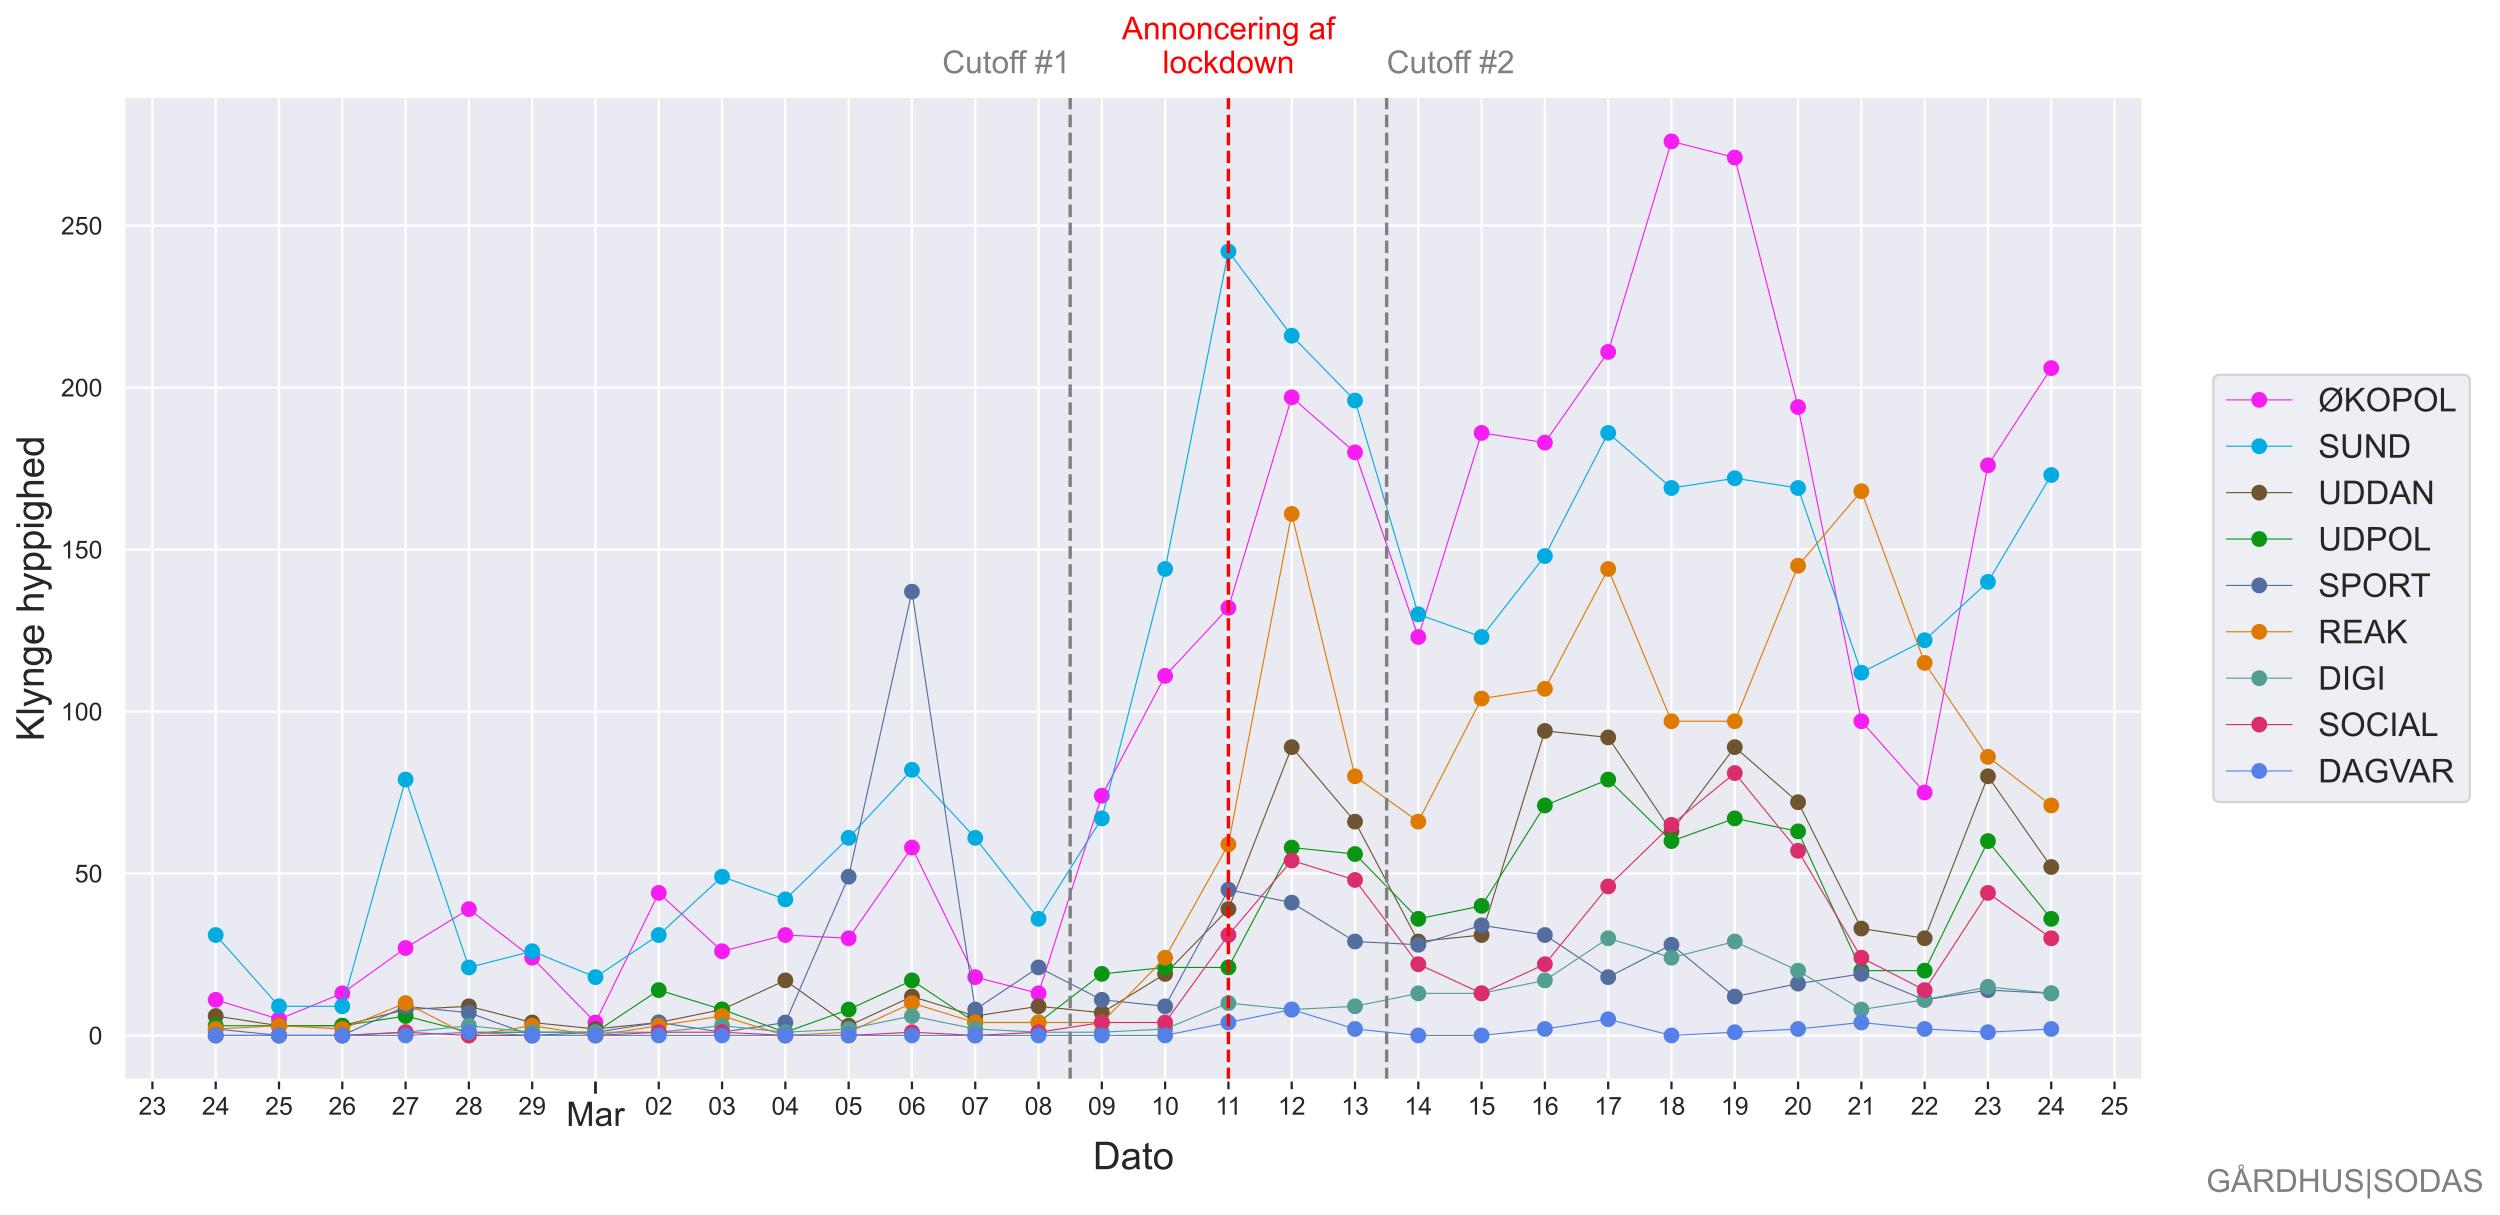 <?xml version="1.0" encoding="utf-8" standalone="no"?>
<!DOCTYPE svg PUBLIC "-//W3C//DTD SVG 1.1//EN"
  "http://www.w3.org/Graphics/SVG/1.1/DTD/svg11.dtd">
<!-- Created with matplotlib (https://matplotlib.org/) -->
<svg height="537.186pt" version="1.1" viewBox="0 0 1105.447 537.186" width="1105.447pt" xmlns="http://www.w3.org/2000/svg" xmlns:xlink="http://www.w3.org/1999/xlink">
 <defs>
  <style type="text/css">
*{stroke-linecap:butt;stroke-linejoin:round;}
  </style>
 </defs>
 <g id="figure_1">
  <g id="patch_1">
   <path d="M 0 537.186 
L 1105.447 537.186 
L 1105.447 0 
L 0 0 
z
" style="fill:#ffffff;"/>
  </g>
  <g id="axes_1">
   <g id="patch_2">
    <path d="M 54.797 477.621 
L 947.597 477.621 
L 947.597 42.741 
L 54.797 42.741 
z
" style="fill:#eaeaf2;"/>
   </g>
   <g id="matplotlib.axis_1">
    <g id="xtick_1">
     <g id="line2d_1">
      <path clip-path="url(#p0cf6d41921)" d="M 263.304 477.621 
L 263.304 42.741 
" style="fill:none;stroke:#ffffff;stroke-linecap:round;"/>
     </g>
     <g id="line2d_2">
      <defs>
       <path d="M 0 0 
L 0 6 
" id="m477b0496ce" style="stroke:#262626;stroke-width:1.25;"/>
      </defs>
      <g>
       <use style="fill:#262626;stroke:#262626;stroke-width:1.25;" x="263.304" xlink:href="#m477b0496ce" y="477.621"/>
      </g>
     </g>
     <g id="text_1">
      <!-- Mar -->
      <defs>
       <path d="M 7.422 0 
L 7.422 71.578 
L 21.688 71.578 
L 38.625 20.906 
Q 40.969 13.812 42.047 10.297 
Q 43.266 14.203 45.844 21.781 
L 62.984 71.578 
L 75.734 71.578 
L 75.734 0 
L 66.609 0 
L 66.609 59.906 
L 45.797 0 
L 37.25 0 
L 16.547 60.938 
L 16.547 0 
z
" id="ArialMT-77"/>
       <path d="M 40.438 6.391 
Q 35.547 2.25 31.031 0.531 
Q 26.516 -1.172 21.344 -1.172 
Q 12.797 -1.172 8.203 3 
Q 3.609 7.172 3.609 13.672 
Q 3.609 17.484 5.344 20.625 
Q 7.078 23.781 9.891 25.688 
Q 12.703 27.594 16.219 28.562 
Q 18.797 29.25 24.031 29.891 
Q 34.672 31.156 39.703 32.906 
Q 39.75 34.719 39.75 35.203 
Q 39.75 40.578 37.25 42.781 
Q 33.891 45.75 27.25 45.75 
Q 21.047 45.75 18.094 43.578 
Q 15.141 41.406 13.719 35.891 
L 5.125 37.062 
Q 6.297 42.578 8.984 45.969 
Q 11.672 49.359 16.75 51.188 
Q 21.828 53.031 28.516 53.031 
Q 35.156 53.031 39.297 51.469 
Q 43.453 49.906 45.406 47.531 
Q 47.359 45.172 48.141 41.547 
Q 48.578 39.312 48.578 33.453 
L 48.578 21.734 
Q 48.578 9.469 49.141 6.219 
Q 49.703 2.984 51.375 0 
L 42.188 0 
Q 40.828 2.734 40.438 6.391 
z
M 39.703 26.031 
Q 34.906 24.078 25.344 22.703 
Q 19.922 21.922 17.672 20.938 
Q 15.438 19.969 14.203 18.094 
Q 12.984 16.219 12.984 13.922 
Q 12.984 10.406 15.641 8.062 
Q 18.312 5.719 23.438 5.719 
Q 28.516 5.719 32.469 7.938 
Q 36.422 10.156 38.281 14.016 
Q 39.703 17 39.703 22.797 
z
" id="ArialMT-97"/>
       <path d="M 6.5 0 
L 6.5 51.859 
L 14.406 51.859 
L 14.406 44 
Q 17.438 49.516 20 51.266 
Q 22.562 53.031 25.641 53.031 
Q 30.078 53.031 34.672 50.203 
L 31.641 42.047 
Q 28.422 43.953 25.203 43.953 
Q 22.312 43.953 20.016 42.219 
Q 17.719 40.484 16.75 37.406 
Q 15.281 32.719 15.281 27.156 
L 15.281 0 
z
" id="ArialMT-114"/>
      </defs>
      <g style="fill:#262626;" transform="translate(250.389 497.858)scale(0.15 -0.15)">
       <use xlink:href="#ArialMT-77"/>
       <use x="83.301" xlink:href="#ArialMT-97"/>
       <use x="138.916" xlink:href="#ArialMT-114"/>
      </g>
     </g>
    </g>
    <g id="xtick_2">
     <g id="line2d_3">
      <path clip-path="url(#p0cf6d41921)" d="M 67.392 477.621 
L 67.392 42.741 
" style="fill:none;stroke:#ffffff;stroke-linecap:round;"/>
     </g>
     <g id="line2d_4">
      <defs>
       <path d="M 0 0 
L 0 4 
" id="me2366f4b94" style="stroke:#262626;"/>
      </defs>
      <g>
       <use style="fill:#262626;stroke:#262626;" x="67.392" xlink:href="#me2366f4b94" y="477.621"/>
      </g>
     </g>
     <g id="text_2">
      <!-- 23 -->
      <defs>
       <path d="M 50.344 8.453 
L 50.344 0 
L 3.031 0 
Q 2.938 3.172 4.047 6.109 
Q 5.859 10.938 9.828 15.625 
Q 13.812 20.312 21.344 26.469 
Q 33.016 36.031 37.109 41.625 
Q 41.219 47.219 41.219 52.203 
Q 41.219 57.422 37.469 61 
Q 33.734 64.594 27.734 64.594 
Q 21.391 64.594 17.578 60.781 
Q 13.766 56.984 13.719 50.25 
L 4.688 51.172 
Q 5.609 61.281 11.656 66.578 
Q 17.719 71.875 27.938 71.875 
Q 38.234 71.875 44.234 66.156 
Q 50.25 60.453 50.25 52 
Q 50.25 47.703 48.484 43.547 
Q 46.734 39.406 42.656 34.812 
Q 38.578 30.219 29.109 22.219 
Q 21.188 15.578 18.938 13.203 
Q 16.703 10.844 15.234 8.453 
z
" id="ArialMT-50"/>
       <path d="M 4.203 18.891 
L 12.984 20.062 
Q 14.5 12.594 18.141 9.297 
Q 21.781 6 27 6 
Q 33.203 6 37.469 10.297 
Q 41.75 14.594 41.75 20.953 
Q 41.75 27 37.797 30.922 
Q 33.844 34.859 27.734 34.859 
Q 25.25 34.859 21.531 33.891 
L 22.516 41.609 
Q 23.391 41.5 23.922 41.5 
Q 29.547 41.5 34.031 44.422 
Q 38.531 47.359 38.531 53.469 
Q 38.531 58.297 35.25 61.469 
Q 31.984 64.656 26.812 64.656 
Q 21.688 64.656 18.266 61.422 
Q 14.844 58.203 13.875 51.766 
L 5.078 53.328 
Q 6.688 62.156 12.391 67.016 
Q 18.109 71.875 26.609 71.875 
Q 32.469 71.875 37.391 69.359 
Q 42.328 66.844 44.938 62.5 
Q 47.562 58.156 47.562 53.266 
Q 47.562 48.641 45.062 44.828 
Q 42.578 41.016 37.703 38.766 
Q 44.047 37.312 47.562 32.688 
Q 51.078 28.078 51.078 21.141 
Q 51.078 11.766 44.234 5.25 
Q 37.406 -1.266 26.953 -1.266 
Q 17.531 -1.266 11.297 4.344 
Q 5.078 9.969 4.203 18.891 
z
" id="ArialMT-51"/>
      </defs>
      <g style="fill:#262626;" transform="translate(61.275 492.895)scale(0.11 -0.11)">
       <use xlink:href="#ArialMT-50"/>
       <use x="55.615" xlink:href="#ArialMT-51"/>
      </g>
     </g>
    </g>
    <g id="xtick_3">
     <g id="line2d_5">
      <path clip-path="url(#p0cf6d41921)" d="M 95.379 477.621 
L 95.379 42.741 
" style="fill:none;stroke:#ffffff;stroke-linecap:round;"/>
     </g>
     <g id="line2d_6">
      <g>
       <use style="fill:#262626;stroke:#262626;" x="95.379" xlink:href="#me2366f4b94" y="477.621"/>
      </g>
     </g>
     <g id="text_3">
      <!-- 24 -->
      <defs>
       <path d="M 32.328 0 
L 32.328 17.141 
L 1.266 17.141 
L 1.266 25.203 
L 33.938 71.578 
L 41.109 71.578 
L 41.109 25.203 
L 50.781 25.203 
L 50.781 17.141 
L 41.109 17.141 
L 41.109 0 
z
M 32.328 25.203 
L 32.328 57.469 
L 9.906 25.203 
z
" id="ArialMT-52"/>
      </defs>
      <g style="fill:#262626;" transform="translate(89.262 492.895)scale(0.11 -0.11)">
       <use xlink:href="#ArialMT-50"/>
       <use x="55.615" xlink:href="#ArialMT-52"/>
      </g>
     </g>
    </g>
    <g id="xtick_4">
     <g id="line2d_7">
      <path clip-path="url(#p0cf6d41921)" d="M 123.367 477.621 
L 123.367 42.741 
" style="fill:none;stroke:#ffffff;stroke-linecap:round;"/>
     </g>
     <g id="line2d_8">
      <g>
       <use style="fill:#262626;stroke:#262626;" x="123.367" xlink:href="#me2366f4b94" y="477.621"/>
      </g>
     </g>
     <g id="text_4">
      <!-- 25 -->
      <defs>
       <path d="M 4.156 18.75 
L 13.375 19.531 
Q 14.406 12.797 18.141 9.391 
Q 21.875 6 27.156 6 
Q 33.5 6 37.891 10.781 
Q 42.281 15.578 42.281 23.484 
Q 42.281 31 38.062 35.344 
Q 33.844 39.703 27 39.703 
Q 22.75 39.703 19.328 37.766 
Q 15.922 35.844 13.969 32.766 
L 5.719 33.844 
L 12.641 70.609 
L 48.25 70.609 
L 48.25 62.203 
L 19.672 62.203 
L 15.828 42.969 
Q 22.266 47.469 29.344 47.469 
Q 38.719 47.469 45.156 40.969 
Q 51.609 34.469 51.609 24.266 
Q 51.609 14.547 45.953 7.469 
Q 39.062 -1.219 27.156 -1.219 
Q 17.391 -1.219 11.203 4.25 
Q 5.031 9.719 4.156 18.75 
z
" id="ArialMT-53"/>
      </defs>
      <g style="fill:#262626;" transform="translate(117.25 492.895)scale(0.11 -0.11)">
       <use xlink:href="#ArialMT-50"/>
       <use x="55.615" xlink:href="#ArialMT-53"/>
      </g>
     </g>
    </g>
    <g id="xtick_5">
     <g id="line2d_9">
      <path clip-path="url(#p0cf6d41921)" d="M 151.354 477.621 
L 151.354 42.741 
" style="fill:none;stroke:#ffffff;stroke-linecap:round;"/>
     </g>
     <g id="line2d_10">
      <g>
       <use style="fill:#262626;stroke:#262626;" x="151.354" xlink:href="#me2366f4b94" y="477.621"/>
      </g>
     </g>
     <g id="text_5">
      <!-- 26 -->
      <defs>
       <path d="M 49.75 54.047 
L 41.016 53.375 
Q 39.844 58.547 37.703 60.891 
Q 34.125 64.656 28.906 64.656 
Q 24.703 64.656 21.531 62.312 
Q 17.391 59.281 14.984 53.469 
Q 12.594 47.656 12.5 36.922 
Q 15.672 41.75 20.266 44.094 
Q 24.859 46.438 29.891 46.438 
Q 38.672 46.438 44.844 39.969 
Q 51.031 33.5 51.031 23.25 
Q 51.031 16.5 48.125 10.719 
Q 45.219 4.938 40.141 1.859 
Q 35.062 -1.219 28.609 -1.219 
Q 17.625 -1.219 10.688 6.859 
Q 3.766 14.938 3.766 33.5 
Q 3.766 54.25 11.422 63.672 
Q 18.109 71.875 29.438 71.875 
Q 37.891 71.875 43.281 67.141 
Q 48.688 62.406 49.75 54.047 
z
M 13.875 23.188 
Q 13.875 18.656 15.797 14.5 
Q 17.719 10.359 21.188 8.172 
Q 24.656 6 28.469 6 
Q 34.031 6 38.031 10.484 
Q 42.047 14.984 42.047 22.703 
Q 42.047 30.125 38.078 34.391 
Q 34.125 38.672 28.125 38.672 
Q 22.172 38.672 18.016 34.391 
Q 13.875 30.125 13.875 23.188 
z
" id="ArialMT-54"/>
      </defs>
      <g style="fill:#262626;" transform="translate(145.237 492.895)scale(0.11 -0.11)">
       <use xlink:href="#ArialMT-50"/>
       <use x="55.615" xlink:href="#ArialMT-54"/>
      </g>
     </g>
    </g>
    <g id="xtick_6">
     <g id="line2d_11">
      <path clip-path="url(#p0cf6d41921)" d="M 179.342 477.621 
L 179.342 42.741 
" style="fill:none;stroke:#ffffff;stroke-linecap:round;"/>
     </g>
     <g id="line2d_12">
      <g>
       <use style="fill:#262626;stroke:#262626;" x="179.342" xlink:href="#me2366f4b94" y="477.621"/>
      </g>
     </g>
     <g id="text_6">
      <!-- 27 -->
      <defs>
       <path d="M 4.734 62.203 
L 4.734 70.656 
L 51.078 70.656 
L 51.078 63.812 
Q 44.234 56.547 37.516 44.484 
Q 30.812 32.422 27.156 19.672 
Q 24.516 10.688 23.781 0 
L 14.75 0 
Q 14.891 8.453 18.062 20.406 
Q 21.234 32.375 27.172 43.484 
Q 33.109 54.594 39.797 62.203 
z
" id="ArialMT-55"/>
      </defs>
      <g style="fill:#262626;" transform="translate(173.225 492.895)scale(0.11 -0.11)">
       <use xlink:href="#ArialMT-50"/>
       <use x="55.615" xlink:href="#ArialMT-55"/>
      </g>
     </g>
    </g>
    <g id="xtick_7">
     <g id="line2d_13">
      <path clip-path="url(#p0cf6d41921)" d="M 207.329 477.621 
L 207.329 42.741 
" style="fill:none;stroke:#ffffff;stroke-linecap:round;"/>
     </g>
     <g id="line2d_14">
      <g>
       <use style="fill:#262626;stroke:#262626;" x="207.329" xlink:href="#me2366f4b94" y="477.621"/>
      </g>
     </g>
     <g id="text_7">
      <!-- 28 -->
      <defs>
       <path d="M 17.672 38.812 
Q 12.203 40.828 9.562 44.531 
Q 6.938 48.25 6.938 53.422 
Q 6.938 61.234 12.547 66.547 
Q 18.172 71.875 27.484 71.875 
Q 36.859 71.875 42.578 66.422 
Q 48.297 60.984 48.297 53.172 
Q 48.297 48.188 45.672 44.5 
Q 43.062 40.828 37.75 38.812 
Q 44.344 36.672 47.781 31.875 
Q 51.219 27.094 51.219 20.453 
Q 51.219 11.281 44.719 5.031 
Q 38.234 -1.219 27.641 -1.219 
Q 17.047 -1.219 10.547 5.047 
Q 4.047 11.328 4.047 20.703 
Q 4.047 27.688 7.594 32.391 
Q 11.141 37.109 17.672 38.812 
z
M 15.922 53.719 
Q 15.922 48.641 19.188 45.406 
Q 22.469 42.188 27.688 42.188 
Q 32.766 42.188 36.016 45.375 
Q 39.266 48.578 39.266 53.219 
Q 39.266 58.062 35.906 61.359 
Q 32.562 64.656 27.594 64.656 
Q 22.562 64.656 19.234 61.422 
Q 15.922 58.203 15.922 53.719 
z
M 13.094 20.656 
Q 13.094 16.891 14.875 13.375 
Q 16.656 9.859 20.172 7.922 
Q 23.688 6 27.734 6 
Q 34.031 6 38.125 10.047 
Q 42.234 14.109 42.234 20.359 
Q 42.234 26.703 38.016 30.859 
Q 33.797 35.016 27.438 35.016 
Q 21.234 35.016 17.156 30.906 
Q 13.094 26.812 13.094 20.656 
z
" id="ArialMT-56"/>
      </defs>
      <g style="fill:#262626;" transform="translate(201.212 492.895)scale(0.11 -0.11)">
       <use xlink:href="#ArialMT-50"/>
       <use x="55.615" xlink:href="#ArialMT-56"/>
      </g>
     </g>
    </g>
    <g id="xtick_8">
     <g id="line2d_15">
      <path clip-path="url(#p0cf6d41921)" d="M 235.316 477.621 
L 235.316 42.741 
" style="fill:none;stroke:#ffffff;stroke-linecap:round;"/>
     </g>
     <g id="line2d_16">
      <g>
       <use style="fill:#262626;stroke:#262626;" x="235.316" xlink:href="#me2366f4b94" y="477.621"/>
      </g>
     </g>
     <g id="text_8">
      <!-- 29 -->
      <defs>
       <path d="M 5.469 16.547 
L 13.922 17.328 
Q 14.984 11.375 18.016 8.688 
Q 21.047 6 25.781 6 
Q 29.828 6 32.875 7.859 
Q 35.938 9.719 37.891 12.812 
Q 39.844 15.922 41.156 21.188 
Q 42.484 26.469 42.484 31.938 
Q 42.484 32.516 42.438 33.688 
Q 39.797 29.5 35.234 26.875 
Q 30.672 24.266 25.344 24.266 
Q 16.453 24.266 10.297 30.703 
Q 4.156 37.156 4.156 47.703 
Q 4.156 58.594 10.578 65.234 
Q 17 71.875 26.656 71.875 
Q 33.641 71.875 39.422 68.109 
Q 45.219 64.359 48.219 57.391 
Q 51.219 50.438 51.219 37.25 
Q 51.219 23.531 48.234 15.406 
Q 45.266 7.281 39.375 3.031 
Q 33.5 -1.219 25.594 -1.219 
Q 17.188 -1.219 11.859 3.438 
Q 6.547 8.109 5.469 16.547 
z
M 41.453 48.141 
Q 41.453 55.719 37.422 60.156 
Q 33.406 64.594 27.734 64.594 
Q 21.875 64.594 17.531 59.812 
Q 13.188 55.031 13.188 47.406 
Q 13.188 40.578 17.312 36.297 
Q 21.438 32.031 27.484 32.031 
Q 33.594 32.031 37.516 36.297 
Q 41.453 40.578 41.453 48.141 
z
" id="ArialMT-57"/>
      </defs>
      <g style="fill:#262626;" transform="translate(229.199 492.895)scale(0.11 -0.11)">
       <use xlink:href="#ArialMT-50"/>
       <use x="55.615" xlink:href="#ArialMT-57"/>
      </g>
     </g>
    </g>
    <g id="xtick_9">
     <g id="line2d_17">
      <path clip-path="url(#p0cf6d41921)" d="M 291.291 477.621 
L 291.291 42.741 
" style="fill:none;stroke:#ffffff;stroke-linecap:round;"/>
     </g>
     <g id="line2d_18">
      <g>
       <use style="fill:#262626;stroke:#262626;" x="291.291" xlink:href="#me2366f4b94" y="477.621"/>
      </g>
     </g>
     <g id="text_9">
      <!-- 02 -->
      <defs>
       <path d="M 4.156 35.297 
Q 4.156 48 6.766 55.734 
Q 9.375 63.484 14.516 67.672 
Q 19.672 71.875 27.484 71.875 
Q 33.25 71.875 37.594 69.547 
Q 41.938 67.234 44.766 62.859 
Q 47.609 58.5 49.219 52.219 
Q 50.828 45.953 50.828 35.297 
Q 50.828 22.703 48.234 14.969 
Q 45.656 7.234 40.5 3 
Q 35.359 -1.219 27.484 -1.219 
Q 17.141 -1.219 11.234 6.203 
Q 4.156 15.141 4.156 35.297 
z
M 13.188 35.297 
Q 13.188 17.672 17.312 11.828 
Q 21.438 6 27.484 6 
Q 33.547 6 37.672 11.859 
Q 41.797 17.719 41.797 35.297 
Q 41.797 52.984 37.672 58.781 
Q 33.547 64.594 27.391 64.594 
Q 21.344 64.594 17.719 59.469 
Q 13.188 52.938 13.188 35.297 
z
" id="ArialMT-48"/>
      </defs>
      <g style="fill:#262626;" transform="translate(285.174 492.895)scale(0.11 -0.11)">
       <use xlink:href="#ArialMT-48"/>
       <use x="55.615" xlink:href="#ArialMT-50"/>
      </g>
     </g>
    </g>
    <g id="xtick_10">
     <g id="line2d_19">
      <path clip-path="url(#p0cf6d41921)" d="M 319.279 477.621 
L 319.279 42.741 
" style="fill:none;stroke:#ffffff;stroke-linecap:round;"/>
     </g>
     <g id="line2d_20">
      <g>
       <use style="fill:#262626;stroke:#262626;" x="319.279" xlink:href="#me2366f4b94" y="477.621"/>
      </g>
     </g>
     <g id="text_10">
      <!-- 03 -->
      <g style="fill:#262626;" transform="translate(313.162 492.895)scale(0.11 -0.11)">
       <use xlink:href="#ArialMT-48"/>
       <use x="55.615" xlink:href="#ArialMT-51"/>
      </g>
     </g>
    </g>
    <g id="xtick_11">
     <g id="line2d_21">
      <path clip-path="url(#p0cf6d41921)" d="M 347.266 477.621 
L 347.266 42.741 
" style="fill:none;stroke:#ffffff;stroke-linecap:round;"/>
     </g>
     <g id="line2d_22">
      <g>
       <use style="fill:#262626;stroke:#262626;" x="347.266" xlink:href="#me2366f4b94" y="477.621"/>
      </g>
     </g>
     <g id="text_11">
      <!-- 04 -->
      <g style="fill:#262626;" transform="translate(341.149 492.895)scale(0.11 -0.11)">
       <use xlink:href="#ArialMT-48"/>
       <use x="55.615" xlink:href="#ArialMT-52"/>
      </g>
     </g>
    </g>
    <g id="xtick_12">
     <g id="line2d_23">
      <path clip-path="url(#p0cf6d41921)" d="M 375.254 477.621 
L 375.254 42.741 
" style="fill:none;stroke:#ffffff;stroke-linecap:round;"/>
     </g>
     <g id="line2d_24">
      <g>
       <use style="fill:#262626;stroke:#262626;" x="375.254" xlink:href="#me2366f4b94" y="477.621"/>
      </g>
     </g>
     <g id="text_12">
      <!-- 05 -->
      <g style="fill:#262626;" transform="translate(369.137 492.895)scale(0.11 -0.11)">
       <use xlink:href="#ArialMT-48"/>
       <use x="55.615" xlink:href="#ArialMT-53"/>
      </g>
     </g>
    </g>
    <g id="xtick_13">
     <g id="line2d_25">
      <path clip-path="url(#p0cf6d41921)" d="M 403.241 477.621 
L 403.241 42.741 
" style="fill:none;stroke:#ffffff;stroke-linecap:round;"/>
     </g>
     <g id="line2d_26">
      <g>
       <use style="fill:#262626;stroke:#262626;" x="403.241" xlink:href="#me2366f4b94" y="477.621"/>
      </g>
     </g>
     <g id="text_13">
      <!-- 06 -->
      <g style="fill:#262626;" transform="translate(397.124 492.895)scale(0.11 -0.11)">
       <use xlink:href="#ArialMT-48"/>
       <use x="55.615" xlink:href="#ArialMT-54"/>
      </g>
     </g>
    </g>
    <g id="xtick_14">
     <g id="line2d_27">
      <path clip-path="url(#p0cf6d41921)" d="M 431.229 477.621 
L 431.229 42.741 
" style="fill:none;stroke:#ffffff;stroke-linecap:round;"/>
     </g>
     <g id="line2d_28">
      <g>
       <use style="fill:#262626;stroke:#262626;" x="431.229" xlink:href="#me2366f4b94" y="477.621"/>
      </g>
     </g>
     <g id="text_14">
      <!-- 07 -->
      <g style="fill:#262626;" transform="translate(425.112 492.895)scale(0.11 -0.11)">
       <use xlink:href="#ArialMT-48"/>
       <use x="55.615" xlink:href="#ArialMT-55"/>
      </g>
     </g>
    </g>
    <g id="xtick_15">
     <g id="line2d_29">
      <path clip-path="url(#p0cf6d41921)" d="M 459.216 477.621 
L 459.216 42.741 
" style="fill:none;stroke:#ffffff;stroke-linecap:round;"/>
     </g>
     <g id="line2d_30">
      <g>
       <use style="fill:#262626;stroke:#262626;" x="459.216" xlink:href="#me2366f4b94" y="477.621"/>
      </g>
     </g>
     <g id="text_15">
      <!-- 08 -->
      <g style="fill:#262626;" transform="translate(453.099 492.895)scale(0.11 -0.11)">
       <use xlink:href="#ArialMT-48"/>
       <use x="55.615" xlink:href="#ArialMT-56"/>
      </g>
     </g>
    </g>
    <g id="xtick_16">
     <g id="line2d_31">
      <path clip-path="url(#p0cf6d41921)" d="M 487.204 477.621 
L 487.204 42.741 
" style="fill:none;stroke:#ffffff;stroke-linecap:round;"/>
     </g>
     <g id="line2d_32">
      <g>
       <use style="fill:#262626;stroke:#262626;" x="487.204" xlink:href="#me2366f4b94" y="477.621"/>
      </g>
     </g>
     <g id="text_16">
      <!-- 09 -->
      <g style="fill:#262626;" transform="translate(481.087 492.895)scale(0.11 -0.11)">
       <use xlink:href="#ArialMT-48"/>
       <use x="55.615" xlink:href="#ArialMT-57"/>
      </g>
     </g>
    </g>
    <g id="xtick_17">
     <g id="line2d_33">
      <path clip-path="url(#p0cf6d41921)" d="M 515.191 477.621 
L 515.191 42.741 
" style="fill:none;stroke:#ffffff;stroke-linecap:round;"/>
     </g>
     <g id="line2d_34">
      <g>
       <use style="fill:#262626;stroke:#262626;" x="515.191" xlink:href="#me2366f4b94" y="477.621"/>
      </g>
     </g>
     <g id="text_17">
      <!-- 10 -->
      <defs>
       <path d="M 37.25 0 
L 28.469 0 
L 28.469 56 
Q 25.297 52.984 20.141 49.953 
Q 14.984 46.922 10.891 45.406 
L 10.891 53.906 
Q 18.266 57.375 23.781 62.297 
Q 29.297 67.234 31.594 71.875 
L 37.25 71.875 
z
" id="ArialMT-49"/>
      </defs>
      <g style="fill:#262626;" transform="translate(509.074 492.895)scale(0.11 -0.11)">
       <use xlink:href="#ArialMT-49"/>
       <use x="55.615" xlink:href="#ArialMT-48"/>
      </g>
     </g>
    </g>
    <g id="xtick_18">
     <g id="line2d_35">
      <path clip-path="url(#p0cf6d41921)" d="M 543.179 477.621 
L 543.179 42.741 
" style="fill:none;stroke:#ffffff;stroke-linecap:round;"/>
     </g>
     <g id="line2d_36">
      <g>
       <use style="fill:#262626;stroke:#262626;" x="543.179" xlink:href="#me2366f4b94" y="477.621"/>
      </g>
     </g>
     <g id="text_18">
      <!-- 11 -->
      <g style="fill:#262626;" transform="translate(537.467 492.895)scale(0.11 -0.11)">
       <use xlink:href="#ArialMT-49"/>
       <use x="48.24" xlink:href="#ArialMT-49"/>
      </g>
     </g>
    </g>
    <g id="xtick_19">
     <g id="line2d_37">
      <path clip-path="url(#p0cf6d41921)" d="M 571.166 477.621 
L 571.166 42.741 
" style="fill:none;stroke:#ffffff;stroke-linecap:round;"/>
     </g>
     <g id="line2d_38">
      <g>
       <use style="fill:#262626;stroke:#262626;" x="571.166" xlink:href="#me2366f4b94" y="477.621"/>
      </g>
     </g>
     <g id="text_19">
      <!-- 12 -->
      <g style="fill:#262626;" transform="translate(565.049 492.895)scale(0.11 -0.11)">
       <use xlink:href="#ArialMT-49"/>
       <use x="55.615" xlink:href="#ArialMT-50"/>
      </g>
     </g>
    </g>
    <g id="xtick_20">
     <g id="line2d_39">
      <path clip-path="url(#p0cf6d41921)" d="M 599.153 477.621 
L 599.153 42.741 
" style="fill:none;stroke:#ffffff;stroke-linecap:round;"/>
     </g>
     <g id="line2d_40">
      <g>
       <use style="fill:#262626;stroke:#262626;" x="599.153" xlink:href="#me2366f4b94" y="477.621"/>
      </g>
     </g>
     <g id="text_20">
      <!-- 13 -->
      <g style="fill:#262626;" transform="translate(593.036 492.895)scale(0.11 -0.11)">
       <use xlink:href="#ArialMT-49"/>
       <use x="55.615" xlink:href="#ArialMT-51"/>
      </g>
     </g>
    </g>
    <g id="xtick_21">
     <g id="line2d_41">
      <path clip-path="url(#p0cf6d41921)" d="M 627.141 477.621 
L 627.141 42.741 
" style="fill:none;stroke:#ffffff;stroke-linecap:round;"/>
     </g>
     <g id="line2d_42">
      <g>
       <use style="fill:#262626;stroke:#262626;" x="627.141" xlink:href="#me2366f4b94" y="477.621"/>
      </g>
     </g>
     <g id="text_21">
      <!-- 14 -->
      <g style="fill:#262626;" transform="translate(621.024 492.895)scale(0.11 -0.11)">
       <use xlink:href="#ArialMT-49"/>
       <use x="55.615" xlink:href="#ArialMT-52"/>
      </g>
     </g>
    </g>
    <g id="xtick_22">
     <g id="line2d_43">
      <path clip-path="url(#p0cf6d41921)" d="M 655.128 477.621 
L 655.128 42.741 
" style="fill:none;stroke:#ffffff;stroke-linecap:round;"/>
     </g>
     <g id="line2d_44">
      <g>
       <use style="fill:#262626;stroke:#262626;" x="655.128" xlink:href="#me2366f4b94" y="477.621"/>
      </g>
     </g>
     <g id="text_22">
      <!-- 15 -->
      <g style="fill:#262626;" transform="translate(649.011 492.895)scale(0.11 -0.11)">
       <use xlink:href="#ArialMT-49"/>
       <use x="55.615" xlink:href="#ArialMT-53"/>
      </g>
     </g>
    </g>
    <g id="xtick_23">
     <g id="line2d_45">
      <path clip-path="url(#p0cf6d41921)" d="M 683.116 477.621 
L 683.116 42.741 
" style="fill:none;stroke:#ffffff;stroke-linecap:round;"/>
     </g>
     <g id="line2d_46">
      <g>
       <use style="fill:#262626;stroke:#262626;" x="683.116" xlink:href="#me2366f4b94" y="477.621"/>
      </g>
     </g>
     <g id="text_23">
      <!-- 16 -->
      <g style="fill:#262626;" transform="translate(676.999 492.895)scale(0.11 -0.11)">
       <use xlink:href="#ArialMT-49"/>
       <use x="55.615" xlink:href="#ArialMT-54"/>
      </g>
     </g>
    </g>
    <g id="xtick_24">
     <g id="line2d_47">
      <path clip-path="url(#p0cf6d41921)" d="M 711.103 477.621 
L 711.103 42.741 
" style="fill:none;stroke:#ffffff;stroke-linecap:round;"/>
     </g>
     <g id="line2d_48">
      <g>
       <use style="fill:#262626;stroke:#262626;" x="711.103" xlink:href="#me2366f4b94" y="477.621"/>
      </g>
     </g>
     <g id="text_24">
      <!-- 17 -->
      <g style="fill:#262626;" transform="translate(704.986 492.895)scale(0.11 -0.11)">
       <use xlink:href="#ArialMT-49"/>
       <use x="55.615" xlink:href="#ArialMT-55"/>
      </g>
     </g>
    </g>
    <g id="xtick_25">
     <g id="line2d_49">
      <path clip-path="url(#p0cf6d41921)" d="M 739.091 477.621 
L 739.091 42.741 
" style="fill:none;stroke:#ffffff;stroke-linecap:round;"/>
     </g>
     <g id="line2d_50">
      <g>
       <use style="fill:#262626;stroke:#262626;" x="739.091" xlink:href="#me2366f4b94" y="477.621"/>
      </g>
     </g>
     <g id="text_25">
      <!-- 18 -->
      <g style="fill:#262626;" transform="translate(732.974 492.895)scale(0.11 -0.11)">
       <use xlink:href="#ArialMT-49"/>
       <use x="55.615" xlink:href="#ArialMT-56"/>
      </g>
     </g>
    </g>
    <g id="xtick_26">
     <g id="line2d_51">
      <path clip-path="url(#p0cf6d41921)" d="M 767.078 477.621 
L 767.078 42.741 
" style="fill:none;stroke:#ffffff;stroke-linecap:round;"/>
     </g>
     <g id="line2d_52">
      <g>
       <use style="fill:#262626;stroke:#262626;" x="767.078" xlink:href="#me2366f4b94" y="477.621"/>
      </g>
     </g>
     <g id="text_26">
      <!-- 19 -->
      <g style="fill:#262626;" transform="translate(760.961 492.895)scale(0.11 -0.11)">
       <use xlink:href="#ArialMT-49"/>
       <use x="55.615" xlink:href="#ArialMT-57"/>
      </g>
     </g>
    </g>
    <g id="xtick_27">
     <g id="line2d_53">
      <path clip-path="url(#p0cf6d41921)" d="M 795.066 477.621 
L 795.066 42.741 
" style="fill:none;stroke:#ffffff;stroke-linecap:round;"/>
     </g>
     <g id="line2d_54">
      <g>
       <use style="fill:#262626;stroke:#262626;" x="795.066" xlink:href="#me2366f4b94" y="477.621"/>
      </g>
     </g>
     <g id="text_27">
      <!-- 20 -->
      <g style="fill:#262626;" transform="translate(788.949 492.895)scale(0.11 -0.11)">
       <use xlink:href="#ArialMT-50"/>
       <use x="55.615" xlink:href="#ArialMT-48"/>
      </g>
     </g>
    </g>
    <g id="xtick_28">
     <g id="line2d_55">
      <path clip-path="url(#p0cf6d41921)" d="M 823.053 477.621 
L 823.053 42.741 
" style="fill:none;stroke:#ffffff;stroke-linecap:round;"/>
     </g>
     <g id="line2d_56">
      <g>
       <use style="fill:#262626;stroke:#262626;" x="823.053" xlink:href="#me2366f4b94" y="477.621"/>
      </g>
     </g>
     <g id="text_28">
      <!-- 21 -->
      <g style="fill:#262626;" transform="translate(816.936 492.895)scale(0.11 -0.11)">
       <use xlink:href="#ArialMT-50"/>
       <use x="55.615" xlink:href="#ArialMT-49"/>
      </g>
     </g>
    </g>
    <g id="xtick_29">
     <g id="line2d_57">
      <path clip-path="url(#p0cf6d41921)" d="M 851.041 477.621 
L 851.041 42.741 
" style="fill:none;stroke:#ffffff;stroke-linecap:round;"/>
     </g>
     <g id="line2d_58">
      <g>
       <use style="fill:#262626;stroke:#262626;" x="851.041" xlink:href="#me2366f4b94" y="477.621"/>
      </g>
     </g>
     <g id="text_29">
      <!-- 22 -->
      <g style="fill:#262626;" transform="translate(844.924 492.895)scale(0.11 -0.11)">
       <use xlink:href="#ArialMT-50"/>
       <use x="55.615" xlink:href="#ArialMT-50"/>
      </g>
     </g>
    </g>
    <g id="xtick_30">
     <g id="line2d_59">
      <path clip-path="url(#p0cf6d41921)" d="M 879.028 477.621 
L 879.028 42.741 
" style="fill:none;stroke:#ffffff;stroke-linecap:round;"/>
     </g>
     <g id="line2d_60">
      <g>
       <use style="fill:#262626;stroke:#262626;" x="879.028" xlink:href="#me2366f4b94" y="477.621"/>
      </g>
     </g>
     <g id="text_30">
      <!-- 23 -->
      <g style="fill:#262626;" transform="translate(872.911 492.895)scale(0.11 -0.11)">
       <use xlink:href="#ArialMT-50"/>
       <use x="55.615" xlink:href="#ArialMT-51"/>
      </g>
     </g>
    </g>
    <g id="xtick_31">
     <g id="line2d_61">
      <path clip-path="url(#p0cf6d41921)" d="M 907.016 477.621 
L 907.016 42.741 
" style="fill:none;stroke:#ffffff;stroke-linecap:round;"/>
     </g>
     <g id="line2d_62">
      <g>
       <use style="fill:#262626;stroke:#262626;" x="907.016" xlink:href="#me2366f4b94" y="477.621"/>
      </g>
     </g>
     <g id="text_31">
      <!-- 24 -->
      <g style="fill:#262626;" transform="translate(900.898 492.895)scale(0.11 -0.11)">
       <use xlink:href="#ArialMT-50"/>
       <use x="55.615" xlink:href="#ArialMT-52"/>
      </g>
     </g>
    </g>
    <g id="xtick_32">
     <g id="line2d_63">
      <path clip-path="url(#p0cf6d41921)" d="M 935.003 477.621 
L 935.003 42.741 
" style="fill:none;stroke:#ffffff;stroke-linecap:round;"/>
     </g>
     <g id="line2d_64">
      <g>
       <use style="fill:#262626;stroke:#262626;" x="935.003" xlink:href="#me2366f4b94" y="477.621"/>
      </g>
     </g>
     <g id="text_32">
      <!-- 25 -->
      <g style="fill:#262626;" transform="translate(928.886 492.895)scale(0.11 -0.11)">
       <use xlink:href="#ArialMT-50"/>
       <use x="55.615" xlink:href="#ArialMT-53"/>
      </g>
     </g>
    </g>
    <g id="text_33">
     <!-- Dato -->
     <defs>
      <path d="M 7.719 0 
L 7.719 71.578 
L 32.375 71.578 
Q 40.719 71.578 45.125 70.562 
Q 51.266 69.141 55.609 65.438 
Q 61.281 60.641 64.078 53.188 
Q 66.891 45.75 66.891 36.188 
Q 66.891 28.031 64.984 21.734 
Q 63.094 15.438 60.109 11.297 
Q 57.125 7.172 53.578 4.797 
Q 50.047 2.438 45.047 1.219 
Q 40.047 0 33.547 0 
z
M 17.188 8.453 
L 32.469 8.453 
Q 39.547 8.453 43.578 9.766 
Q 47.609 11.078 50 13.484 
Q 53.375 16.844 55.25 22.531 
Q 57.125 28.219 57.125 36.328 
Q 57.125 47.562 53.438 53.594 
Q 49.75 59.625 44.484 61.672 
Q 40.672 63.141 32.234 63.141 
L 17.188 63.141 
z
" id="ArialMT-68"/>
      <path d="M 25.781 7.859 
L 27.047 0.094 
Q 23.344 -0.688 20.406 -0.688 
Q 15.625 -0.688 12.984 0.828 
Q 10.359 2.344 9.281 4.812 
Q 8.203 7.281 8.203 15.188 
L 8.203 45.016 
L 1.766 45.016 
L 1.766 51.859 
L 8.203 51.859 
L 8.203 64.703 
L 16.938 69.969 
L 16.938 51.859 
L 25.781 51.859 
L 25.781 45.016 
L 16.938 45.016 
L 16.938 14.703 
Q 16.938 10.938 17.406 9.859 
Q 17.875 8.797 18.922 8.156 
Q 19.969 7.516 21.922 7.516 
Q 23.391 7.516 25.781 7.859 
z
" id="ArialMT-116"/>
      <path d="M 3.328 25.922 
Q 3.328 40.328 11.328 47.266 
Q 18.016 53.031 27.641 53.031 
Q 38.328 53.031 45.109 46.016 
Q 51.906 39.016 51.906 26.656 
Q 51.906 16.656 48.906 10.906 
Q 45.906 5.172 40.156 2 
Q 34.422 -1.172 27.641 -1.172 
Q 16.75 -1.172 10.031 5.812 
Q 3.328 12.797 3.328 25.922 
z
M 12.359 25.922 
Q 12.359 15.969 16.703 11.016 
Q 21.047 6.062 27.641 6.062 
Q 34.188 6.062 38.531 11.031 
Q 42.875 16.016 42.875 26.219 
Q 42.875 35.844 38.5 40.797 
Q 34.125 45.75 27.641 45.75 
Q 21.047 45.75 16.703 40.812 
Q 12.359 35.891 12.359 25.922 
z
" id="ArialMT-111"/>
     </defs>
     <g style="fill:#262626;" transform="translate(483.244 517.007)scale(0.17 -0.17)">
      <use xlink:href="#ArialMT-68"/>
      <use x="72.217" xlink:href="#ArialMT-97"/>
      <use x="127.832" xlink:href="#ArialMT-116"/>
      <use x="155.615" xlink:href="#ArialMT-111"/>
     </g>
    </g>
   </g>
   <g id="matplotlib.axis_2">
    <g id="ytick_1">
     <g id="line2d_65">
      <path clip-path="url(#p0cf6d41921)" d="M 54.797 457.854 
L 947.597 457.854 
" style="fill:none;stroke:#ffffff;stroke-linecap:round;"/>
     </g>
     <g id="text_34">
      <!-- 0 -->
      <g style="fill:#262626;" transform="translate(39.18 461.791)scale(0.11 -0.11)">
       <use xlink:href="#ArialMT-48"/>
      </g>
     </g>
    </g>
    <g id="ytick_2">
     <g id="line2d_66">
      <path clip-path="url(#p0cf6d41921)" d="M 54.797 386.233 
L 947.597 386.233 
" style="fill:none;stroke:#ffffff;stroke-linecap:round;"/>
     </g>
     <g id="text_35">
      <!-- 50 -->
      <g style="fill:#262626;" transform="translate(33.063 390.17)scale(0.11 -0.11)">
       <use xlink:href="#ArialMT-53"/>
       <use x="55.615" xlink:href="#ArialMT-48"/>
      </g>
     </g>
    </g>
    <g id="ytick_3">
     <g id="line2d_67">
      <path clip-path="url(#p0cf6d41921)" d="M 54.797 314.613 
L 947.597 314.613 
" style="fill:none;stroke:#ffffff;stroke-linecap:round;"/>
     </g>
     <g id="text_36">
      <!-- 100 -->
      <g style="fill:#262626;" transform="translate(26.946 318.549)scale(0.11 -0.11)">
       <use xlink:href="#ArialMT-49"/>
       <use x="55.615" xlink:href="#ArialMT-48"/>
       <use x="111.23" xlink:href="#ArialMT-48"/>
      </g>
     </g>
    </g>
    <g id="ytick_4">
     <g id="line2d_68">
      <path clip-path="url(#p0cf6d41921)" d="M 54.797 242.992 
L 947.597 242.992 
" style="fill:none;stroke:#ffffff;stroke-linecap:round;"/>
     </g>
     <g id="text_37">
      <!-- 150 -->
      <g style="fill:#262626;" transform="translate(26.946 246.929)scale(0.11 -0.11)">
       <use xlink:href="#ArialMT-49"/>
       <use x="55.615" xlink:href="#ArialMT-53"/>
       <use x="111.23" xlink:href="#ArialMT-48"/>
      </g>
     </g>
    </g>
    <g id="ytick_5">
     <g id="line2d_69">
      <path clip-path="url(#p0cf6d41921)" d="M 54.797 171.372 
L 947.597 171.372 
" style="fill:none;stroke:#ffffff;stroke-linecap:round;"/>
     </g>
     <g id="text_38">
      <!-- 200 -->
      <g style="fill:#262626;" transform="translate(26.946 175.308)scale(0.11 -0.11)">
       <use xlink:href="#ArialMT-50"/>
       <use x="55.615" xlink:href="#ArialMT-48"/>
       <use x="111.23" xlink:href="#ArialMT-48"/>
      </g>
     </g>
    </g>
    <g id="ytick_6">
     <g id="line2d_70">
      <path clip-path="url(#p0cf6d41921)" d="M 54.797 99.751 
L 947.597 99.751 
" style="fill:none;stroke:#ffffff;stroke-linecap:round;"/>
     </g>
     <g id="text_39">
      <!-- 250 -->
      <g style="fill:#262626;" transform="translate(26.946 103.688)scale(0.11 -0.11)">
       <use xlink:href="#ArialMT-50"/>
       <use x="55.615" xlink:href="#ArialMT-53"/>
       <use x="111.23" xlink:href="#ArialMT-48"/>
      </g>
     </g>
    </g>
    <g id="text_40">
     <!-- Klynge hyppighed -->
     <defs>
      <path d="M 7.328 0 
L 7.328 71.578 
L 16.797 71.578 
L 16.797 36.078 
L 52.344 71.578 
L 65.188 71.578 
L 35.156 42.578 
L 66.5 0 
L 54 0 
L 28.516 36.234 
L 16.797 24.812 
L 16.797 0 
z
" id="ArialMT-75"/>
      <path d="M 6.391 0 
L 6.391 71.578 
L 15.188 71.578 
L 15.188 0 
z
" id="ArialMT-108"/>
      <path d="M 6.203 -19.969 
L 5.219 -11.719 
Q 8.109 -12.5 10.25 -12.5 
Q 13.188 -12.5 14.938 -11.516 
Q 16.703 -10.547 17.828 -8.797 
Q 18.656 -7.469 20.516 -2.25 
Q 20.75 -1.516 21.297 -0.094 
L 1.609 51.859 
L 11.078 51.859 
L 21.875 21.828 
Q 23.969 16.109 25.641 9.812 
Q 27.156 15.875 29.25 21.625 
L 40.328 51.859 
L 49.125 51.859 
L 29.391 -0.875 
Q 26.219 -9.422 24.469 -12.641 
Q 22.125 -17 19.094 -19.016 
Q 16.062 -21.047 11.859 -21.047 
Q 9.328 -21.047 6.203 -19.969 
z
" id="ArialMT-121"/>
      <path d="M 6.594 0 
L 6.594 51.859 
L 14.5 51.859 
L 14.5 44.484 
Q 20.219 53.031 31 53.031 
Q 35.688 53.031 39.625 51.344 
Q 43.562 49.656 45.516 46.922 
Q 47.469 44.188 48.25 40.438 
Q 48.734 37.984 48.734 31.891 
L 48.734 0 
L 39.938 0 
L 39.938 31.547 
Q 39.938 36.922 38.906 39.578 
Q 37.891 42.234 35.281 43.812 
Q 32.672 45.406 29.156 45.406 
Q 23.531 45.406 19.453 41.844 
Q 15.375 38.281 15.375 28.328 
L 15.375 0 
z
" id="ArialMT-110"/>
      <path d="M 4.984 -4.297 
L 13.531 -5.562 
Q 14.062 -9.516 16.5 -11.328 
Q 19.781 -13.766 25.438 -13.766 
Q 31.547 -13.766 34.859 -11.328 
Q 38.188 -8.891 39.359 -4.5 
Q 40.047 -1.812 39.984 6.781 
Q 34.234 0 25.641 0 
Q 14.938 0 9.078 7.719 
Q 3.219 15.438 3.219 26.219 
Q 3.219 33.641 5.906 39.906 
Q 8.594 46.188 13.688 49.609 
Q 18.797 53.031 25.688 53.031 
Q 34.859 53.031 40.828 45.609 
L 40.828 51.859 
L 48.922 51.859 
L 48.922 7.031 
Q 48.922 -5.078 46.453 -10.125 
Q 44 -15.188 38.641 -18.109 
Q 33.297 -21.047 25.484 -21.047 
Q 16.219 -21.047 10.5 -16.875 
Q 4.781 -12.703 4.984 -4.297 
z
M 12.25 26.859 
Q 12.25 16.656 16.297 11.969 
Q 20.359 7.281 26.469 7.281 
Q 32.516 7.281 36.609 11.938 
Q 40.719 16.609 40.719 26.562 
Q 40.719 36.078 36.5 40.906 
Q 32.281 45.75 26.312 45.75 
Q 20.453 45.75 16.344 40.984 
Q 12.25 36.234 12.25 26.859 
z
" id="ArialMT-103"/>
      <path d="M 42.094 16.703 
L 51.172 15.578 
Q 49.031 7.625 43.219 3.219 
Q 37.406 -1.172 28.375 -1.172 
Q 17 -1.172 10.328 5.828 
Q 3.656 12.844 3.656 25.484 
Q 3.656 38.578 10.391 45.797 
Q 17.141 53.031 27.875 53.031 
Q 38.281 53.031 44.875 45.953 
Q 51.469 38.875 51.469 26.031 
Q 51.469 25.25 51.422 23.688 
L 12.75 23.688 
Q 13.234 15.141 17.578 10.594 
Q 21.922 6.062 28.422 6.062 
Q 33.25 6.062 36.672 8.594 
Q 40.094 11.141 42.094 16.703 
z
M 13.234 30.906 
L 42.188 30.906 
Q 41.609 37.453 38.875 40.719 
Q 34.672 45.797 27.984 45.797 
Q 21.922 45.797 17.797 41.75 
Q 13.672 37.703 13.234 30.906 
z
" id="ArialMT-101"/>
      <path id="ArialMT-32"/>
      <path d="M 6.594 0 
L 6.594 71.578 
L 15.375 71.578 
L 15.375 45.906 
Q 21.531 53.031 30.906 53.031 
Q 36.672 53.031 40.922 50.75 
Q 45.172 48.484 47 44.484 
Q 48.828 40.484 48.828 32.859 
L 48.828 0 
L 40.047 0 
L 40.047 32.859 
Q 40.047 39.453 37.188 42.453 
Q 34.328 45.453 29.109 45.453 
Q 25.203 45.453 21.75 43.422 
Q 18.312 41.406 16.844 37.938 
Q 15.375 34.469 15.375 28.375 
L 15.375 0 
z
" id="ArialMT-104"/>
      <path d="M 6.594 -19.875 
L 6.594 51.859 
L 14.594 51.859 
L 14.594 45.125 
Q 17.438 49.078 21 51.047 
Q 24.562 53.031 29.641 53.031 
Q 36.281 53.031 41.359 49.609 
Q 46.438 46.188 49.016 39.953 
Q 51.609 33.734 51.609 26.312 
Q 51.609 18.359 48.75 11.984 
Q 45.906 5.609 40.453 2.219 
Q 35.016 -1.172 29 -1.172 
Q 24.609 -1.172 21.109 0.688 
Q 17.625 2.547 15.375 5.375 
L 15.375 -19.875 
z
M 14.547 25.641 
Q 14.547 15.625 18.594 10.844 
Q 22.656 6.062 28.422 6.062 
Q 34.281 6.062 38.453 11.016 
Q 42.625 15.969 42.625 26.375 
Q 42.625 36.281 38.547 41.203 
Q 34.469 46.141 28.812 46.141 
Q 23.188 46.141 18.859 40.891 
Q 14.547 35.641 14.547 25.641 
z
" id="ArialMT-112"/>
      <path d="M 6.641 61.469 
L 6.641 71.578 
L 15.438 71.578 
L 15.438 61.469 
z
M 6.641 0 
L 6.641 51.859 
L 15.438 51.859 
L 15.438 0 
z
" id="ArialMT-105"/>
      <path d="M 40.234 0 
L 40.234 6.547 
Q 35.297 -1.172 25.734 -1.172 
Q 19.531 -1.172 14.328 2.25 
Q 9.125 5.672 6.266 11.797 
Q 3.422 17.922 3.422 25.875 
Q 3.422 33.641 6 39.969 
Q 8.594 46.297 13.766 49.656 
Q 18.953 53.031 25.344 53.031 
Q 30.031 53.031 33.688 51.047 
Q 37.359 49.078 39.656 45.906 
L 39.656 71.578 
L 48.391 71.578 
L 48.391 0 
z
M 12.453 25.875 
Q 12.453 15.922 16.641 10.984 
Q 20.844 6.062 26.562 6.062 
Q 32.328 6.062 36.344 10.766 
Q 40.375 15.484 40.375 25.141 
Q 40.375 35.797 36.266 40.766 
Q 32.172 45.75 26.172 45.75 
Q 20.312 45.75 16.375 40.969 
Q 12.453 36.188 12.453 25.875 
z
" id="ArialMT-100"/>
     </defs>
     <g style="fill:#262626;" transform="translate(19.368 327.757)rotate(-90)scale(0.17 -0.17)">
      <use xlink:href="#ArialMT-75"/>
      <use x="66.699" xlink:href="#ArialMT-108"/>
      <use x="88.916" xlink:href="#ArialMT-121"/>
      <use x="138.916" xlink:href="#ArialMT-110"/>
      <use x="194.531" xlink:href="#ArialMT-103"/>
      <use x="250.146" xlink:href="#ArialMT-101"/>
      <use x="305.762" xlink:href="#ArialMT-32"/>
      <use x="333.545" xlink:href="#ArialMT-104"/>
      <use x="389.16" xlink:href="#ArialMT-121"/>
      <use x="439.16" xlink:href="#ArialMT-112"/>
      <use x="494.775" xlink:href="#ArialMT-112"/>
      <use x="550.391" xlink:href="#ArialMT-105"/>
      <use x="572.607" xlink:href="#ArialMT-103"/>
      <use x="628.223" xlink:href="#ArialMT-104"/>
      <use x="683.838" xlink:href="#ArialMT-101"/>
      <use x="739.453" xlink:href="#ArialMT-100"/>
     </g>
    </g>
   </g>
   <g id="line2d_71">
    <path clip-path="url(#p0cf6d41921)" d="M 95.379 442.097 
L 123.367 450.692 
L 151.354 439.232 
L 179.342 419.179 
L 207.329 401.99 
L 235.316 423.476 
L 263.304 452.124 
L 291.291 394.828 
L 319.279 420.611 
L 347.266 413.449 
L 375.254 414.881 
L 403.241 374.774 
L 431.229 432.07 
L 459.216 439.232 
L 487.204 351.855 
L 515.191 298.856 
L 543.179 268.776 
L 571.166 175.669 
L 599.153 200.02 
L 627.141 281.667 
L 655.128 191.425 
L 683.116 195.723 
L 711.103 155.615 
L 739.091 62.508 
L 767.078 69.67 
L 795.066 179.966 
L 823.053 318.91 
L 851.041 350.423 
L 879.028 205.749 
L 907.016 162.777 
" style="fill:none;stroke:#f51df1;stroke-linecap:round;stroke-width:0.5;"/>
    <defs>
     <path d="M 0 3 
C 0.796 3 1.559 2.684 2.121 2.121 
C 2.684 1.559 3 0.796 3 0 
C 3 -0.796 2.684 -1.559 2.121 -2.121 
C 1.559 -2.684 0.796 -3 0 -3 
C -0.796 -3 -1.559 -2.684 -2.121 -2.121 
C -2.684 -1.559 -3 -0.796 -3 0 
C -3 0.796 -2.684 1.559 -2.121 2.121 
C -1.559 2.684 -0.796 3 0 3 
z
" id="m66038bd589" style="stroke:#f51df1;"/>
    </defs>
    <g clip-path="url(#p0cf6d41921)">
     <use style="fill:#f51df1;stroke:#f51df1;" x="95.379" xlink:href="#m66038bd589" y="442.097"/>
     <use style="fill:#f51df1;stroke:#f51df1;" x="123.367" xlink:href="#m66038bd589" y="450.692"/>
     <use style="fill:#f51df1;stroke:#f51df1;" x="151.354" xlink:href="#m66038bd589" y="439.232"/>
     <use style="fill:#f51df1;stroke:#f51df1;" x="179.342" xlink:href="#m66038bd589" y="419.179"/>
     <use style="fill:#f51df1;stroke:#f51df1;" x="207.329" xlink:href="#m66038bd589" y="401.99"/>
     <use style="fill:#f51df1;stroke:#f51df1;" x="235.316" xlink:href="#m66038bd589" y="423.476"/>
     <use style="fill:#f51df1;stroke:#f51df1;" x="263.304" xlink:href="#m66038bd589" y="452.124"/>
     <use style="fill:#f51df1;stroke:#f51df1;" x="291.291" xlink:href="#m66038bd589" y="394.828"/>
     <use style="fill:#f51df1;stroke:#f51df1;" x="319.279" xlink:href="#m66038bd589" y="420.611"/>
     <use style="fill:#f51df1;stroke:#f51df1;" x="347.266" xlink:href="#m66038bd589" y="413.449"/>
     <use style="fill:#f51df1;stroke:#f51df1;" x="375.254" xlink:href="#m66038bd589" y="414.881"/>
     <use style="fill:#f51df1;stroke:#f51df1;" x="403.241" xlink:href="#m66038bd589" y="374.774"/>
     <use style="fill:#f51df1;stroke:#f51df1;" x="431.229" xlink:href="#m66038bd589" y="432.07"/>
     <use style="fill:#f51df1;stroke:#f51df1;" x="459.216" xlink:href="#m66038bd589" y="439.232"/>
     <use style="fill:#f51df1;stroke:#f51df1;" x="487.204" xlink:href="#m66038bd589" y="351.855"/>
     <use style="fill:#f51df1;stroke:#f51df1;" x="515.191" xlink:href="#m66038bd589" y="298.856"/>
     <use style="fill:#f51df1;stroke:#f51df1;" x="543.179" xlink:href="#m66038bd589" y="268.776"/>
     <use style="fill:#f51df1;stroke:#f51df1;" x="571.166" xlink:href="#m66038bd589" y="175.669"/>
     <use style="fill:#f51df1;stroke:#f51df1;" x="599.153" xlink:href="#m66038bd589" y="200.02"/>
     <use style="fill:#f51df1;stroke:#f51df1;" x="627.141" xlink:href="#m66038bd589" y="281.667"/>
     <use style="fill:#f51df1;stroke:#f51df1;" x="655.128" xlink:href="#m66038bd589" y="191.425"/>
     <use style="fill:#f51df1;stroke:#f51df1;" x="683.116" xlink:href="#m66038bd589" y="195.723"/>
     <use style="fill:#f51df1;stroke:#f51df1;" x="711.103" xlink:href="#m66038bd589" y="155.615"/>
     <use style="fill:#f51df1;stroke:#f51df1;" x="739.091" xlink:href="#m66038bd589" y="62.508"/>
     <use style="fill:#f51df1;stroke:#f51df1;" x="767.078" xlink:href="#m66038bd589" y="69.67"/>
     <use style="fill:#f51df1;stroke:#f51df1;" x="795.066" xlink:href="#m66038bd589" y="179.966"/>
     <use style="fill:#f51df1;stroke:#f51df1;" x="823.053" xlink:href="#m66038bd589" y="318.91"/>
     <use style="fill:#f51df1;stroke:#f51df1;" x="851.041" xlink:href="#m66038bd589" y="350.423"/>
     <use style="fill:#f51df1;stroke:#f51df1;" x="879.028" xlink:href="#m66038bd589" y="205.749"/>
     <use style="fill:#f51df1;stroke:#f51df1;" x="907.016" xlink:href="#m66038bd589" y="162.777"/>
    </g>
   </g>
   <g id="line2d_72">
    <path clip-path="url(#p0cf6d41921)" d="M 95.379 413.449 
L 123.367 444.962 
L 151.354 444.962 
L 179.342 344.693 
L 207.329 427.773 
L 235.316 420.611 
L 263.304 432.07 
L 291.291 413.449 
L 319.279 387.666 
L 347.266 397.693 
L 375.254 370.477 
L 403.241 340.396 
L 431.229 370.477 
L 459.216 406.287 
L 487.204 361.882 
L 515.191 251.587 
L 543.179 111.21 
L 571.166 148.453 
L 599.153 177.101 
L 627.141 271.64 
L 655.128 281.667 
L 683.116 245.857 
L 711.103 191.425 
L 739.091 215.776 
L 767.078 211.479 
L 795.066 215.776 
L 823.053 297.424 
L 851.041 283.1 
L 879.028 257.316 
L 907.016 210.047 
" style="fill:none;stroke:#00ace0;stroke-linecap:round;stroke-width:0.5;"/>
    <defs>
     <path d="M 0 3 
C 0.796 3 1.559 2.684 2.121 2.121 
C 2.684 1.559 3 0.796 3 0 
C 3 -0.796 2.684 -1.559 2.121 -2.121 
C 1.559 -2.684 0.796 -3 0 -3 
C -0.796 -3 -1.559 -2.684 -2.121 -2.121 
C -2.684 -1.559 -3 -0.796 -3 0 
C -3 0.796 -2.684 1.559 -2.121 2.121 
C -1.559 2.684 -0.796 3 0 3 
z
" id="m13b6df0869" style="stroke:#00ace0;"/>
    </defs>
    <g clip-path="url(#p0cf6d41921)">
     <use style="fill:#00ace0;stroke:#00ace0;" x="95.379" xlink:href="#m13b6df0869" y="413.449"/>
     <use style="fill:#00ace0;stroke:#00ace0;" x="123.367" xlink:href="#m13b6df0869" y="444.962"/>
     <use style="fill:#00ace0;stroke:#00ace0;" x="151.354" xlink:href="#m13b6df0869" y="444.962"/>
     <use style="fill:#00ace0;stroke:#00ace0;" x="179.342" xlink:href="#m13b6df0869" y="344.693"/>
     <use style="fill:#00ace0;stroke:#00ace0;" x="207.329" xlink:href="#m13b6df0869" y="427.773"/>
     <use style="fill:#00ace0;stroke:#00ace0;" x="235.316" xlink:href="#m13b6df0869" y="420.611"/>
     <use style="fill:#00ace0;stroke:#00ace0;" x="263.304" xlink:href="#m13b6df0869" y="432.07"/>
     <use style="fill:#00ace0;stroke:#00ace0;" x="291.291" xlink:href="#m13b6df0869" y="413.449"/>
     <use style="fill:#00ace0;stroke:#00ace0;" x="319.279" xlink:href="#m13b6df0869" y="387.666"/>
     <use style="fill:#00ace0;stroke:#00ace0;" x="347.266" xlink:href="#m13b6df0869" y="397.693"/>
     <use style="fill:#00ace0;stroke:#00ace0;" x="375.254" xlink:href="#m13b6df0869" y="370.477"/>
     <use style="fill:#00ace0;stroke:#00ace0;" x="403.241" xlink:href="#m13b6df0869" y="340.396"/>
     <use style="fill:#00ace0;stroke:#00ace0;" x="431.229" xlink:href="#m13b6df0869" y="370.477"/>
     <use style="fill:#00ace0;stroke:#00ace0;" x="459.216" xlink:href="#m13b6df0869" y="406.287"/>
     <use style="fill:#00ace0;stroke:#00ace0;" x="487.204" xlink:href="#m13b6df0869" y="361.882"/>
     <use style="fill:#00ace0;stroke:#00ace0;" x="515.191" xlink:href="#m13b6df0869" y="251.587"/>
     <use style="fill:#00ace0;stroke:#00ace0;" x="543.179" xlink:href="#m13b6df0869" y="111.21"/>
     <use style="fill:#00ace0;stroke:#00ace0;" x="571.166" xlink:href="#m13b6df0869" y="148.453"/>
     <use style="fill:#00ace0;stroke:#00ace0;" x="599.153" xlink:href="#m13b6df0869" y="177.101"/>
     <use style="fill:#00ace0;stroke:#00ace0;" x="627.141" xlink:href="#m13b6df0869" y="271.64"/>
     <use style="fill:#00ace0;stroke:#00ace0;" x="655.128" xlink:href="#m13b6df0869" y="281.667"/>
     <use style="fill:#00ace0;stroke:#00ace0;" x="683.116" xlink:href="#m13b6df0869" y="245.857"/>
     <use style="fill:#00ace0;stroke:#00ace0;" x="711.103" xlink:href="#m13b6df0869" y="191.425"/>
     <use style="fill:#00ace0;stroke:#00ace0;" x="739.091" xlink:href="#m13b6df0869" y="215.776"/>
     <use style="fill:#00ace0;stroke:#00ace0;" x="767.078" xlink:href="#m13b6df0869" y="211.479"/>
     <use style="fill:#00ace0;stroke:#00ace0;" x="795.066" xlink:href="#m13b6df0869" y="215.776"/>
     <use style="fill:#00ace0;stroke:#00ace0;" x="823.053" xlink:href="#m13b6df0869" y="297.424"/>
     <use style="fill:#00ace0;stroke:#00ace0;" x="851.041" xlink:href="#m13b6df0869" y="283.1"/>
     <use style="fill:#00ace0;stroke:#00ace0;" x="879.028" xlink:href="#m13b6df0869" y="257.316"/>
     <use style="fill:#00ace0;stroke:#00ace0;" x="907.016" xlink:href="#m13b6df0869" y="210.047"/>
    </g>
   </g>
   <g id="line2d_73">
    <path clip-path="url(#p0cf6d41921)" d="M 95.379 449.259 
L 123.367 453.557 
L 151.354 453.557 
L 179.342 446.395 
L 207.329 444.962 
L 235.316 452.124 
L 263.304 454.989 
L 291.291 452.124 
L 319.279 446.395 
L 347.266 433.503 
L 375.254 453.557 
L 403.241 440.665 
L 431.229 449.259 
L 459.216 444.962 
L 487.204 447.827 
L 515.191 430.638 
L 543.179 401.99 
L 571.166 330.369 
L 599.153 363.315 
L 627.141 416.314 
L 655.128 413.449 
L 683.116 323.207 
L 711.103 326.072 
L 739.091 367.612 
L 767.078 330.369 
L 795.066 354.72 
L 823.053 410.584 
L 851.041 414.881 
L 879.028 343.261 
L 907.016 383.368 
" style="fill:none;stroke:#6e5530;stroke-linecap:round;stroke-width:0.5;"/>
    <defs>
     <path d="M 0 3 
C 0.796 3 1.559 2.684 2.121 2.121 
C 2.684 1.559 3 0.796 3 0 
C 3 -0.796 2.684 -1.559 2.121 -2.121 
C 1.559 -2.684 0.796 -3 0 -3 
C -0.796 -3 -1.559 -2.684 -2.121 -2.121 
C -2.684 -1.559 -3 -0.796 -3 0 
C -3 0.796 -2.684 1.559 -2.121 2.121 
C -1.559 2.684 -0.796 3 0 3 
z
" id="m5ca676a075" style="stroke:#6e5530;"/>
    </defs>
    <g clip-path="url(#p0cf6d41921)">
     <use style="fill:#6e5530;stroke:#6e5530;" x="95.379" xlink:href="#m5ca676a075" y="449.259"/>
     <use style="fill:#6e5530;stroke:#6e5530;" x="123.367" xlink:href="#m5ca676a075" y="453.557"/>
     <use style="fill:#6e5530;stroke:#6e5530;" x="151.354" xlink:href="#m5ca676a075" y="453.557"/>
     <use style="fill:#6e5530;stroke:#6e5530;" x="179.342" xlink:href="#m5ca676a075" y="446.395"/>
     <use style="fill:#6e5530;stroke:#6e5530;" x="207.329" xlink:href="#m5ca676a075" y="444.962"/>
     <use style="fill:#6e5530;stroke:#6e5530;" x="235.316" xlink:href="#m5ca676a075" y="452.124"/>
     <use style="fill:#6e5530;stroke:#6e5530;" x="263.304" xlink:href="#m5ca676a075" y="454.989"/>
     <use style="fill:#6e5530;stroke:#6e5530;" x="291.291" xlink:href="#m5ca676a075" y="452.124"/>
     <use style="fill:#6e5530;stroke:#6e5530;" x="319.279" xlink:href="#m5ca676a075" y="446.395"/>
     <use style="fill:#6e5530;stroke:#6e5530;" x="347.266" xlink:href="#m5ca676a075" y="433.503"/>
     <use style="fill:#6e5530;stroke:#6e5530;" x="375.254" xlink:href="#m5ca676a075" y="453.557"/>
     <use style="fill:#6e5530;stroke:#6e5530;" x="403.241" xlink:href="#m5ca676a075" y="440.665"/>
     <use style="fill:#6e5530;stroke:#6e5530;" x="431.229" xlink:href="#m5ca676a075" y="449.259"/>
     <use style="fill:#6e5530;stroke:#6e5530;" x="459.216" xlink:href="#m5ca676a075" y="444.962"/>
     <use style="fill:#6e5530;stroke:#6e5530;" x="487.204" xlink:href="#m5ca676a075" y="447.827"/>
     <use style="fill:#6e5530;stroke:#6e5530;" x="515.191" xlink:href="#m5ca676a075" y="430.638"/>
     <use style="fill:#6e5530;stroke:#6e5530;" x="543.179" xlink:href="#m5ca676a075" y="401.99"/>
     <use style="fill:#6e5530;stroke:#6e5530;" x="571.166" xlink:href="#m5ca676a075" y="330.369"/>
     <use style="fill:#6e5530;stroke:#6e5530;" x="599.153" xlink:href="#m5ca676a075" y="363.315"/>
     <use style="fill:#6e5530;stroke:#6e5530;" x="627.141" xlink:href="#m5ca676a075" y="416.314"/>
     <use style="fill:#6e5530;stroke:#6e5530;" x="655.128" xlink:href="#m5ca676a075" y="413.449"/>
     <use style="fill:#6e5530;stroke:#6e5530;" x="683.116" xlink:href="#m5ca676a075" y="323.207"/>
     <use style="fill:#6e5530;stroke:#6e5530;" x="711.103" xlink:href="#m5ca676a075" y="326.072"/>
     <use style="fill:#6e5530;stroke:#6e5530;" x="739.091" xlink:href="#m5ca676a075" y="367.612"/>
     <use style="fill:#6e5530;stroke:#6e5530;" x="767.078" xlink:href="#m5ca676a075" y="330.369"/>
     <use style="fill:#6e5530;stroke:#6e5530;" x="795.066" xlink:href="#m5ca676a075" y="354.72"/>
     <use style="fill:#6e5530;stroke:#6e5530;" x="823.053" xlink:href="#m5ca676a075" y="410.584"/>
     <use style="fill:#6e5530;stroke:#6e5530;" x="851.041" xlink:href="#m5ca676a075" y="414.881"/>
     <use style="fill:#6e5530;stroke:#6e5530;" x="879.028" xlink:href="#m5ca676a075" y="343.261"/>
     <use style="fill:#6e5530;stroke:#6e5530;" x="907.016" xlink:href="#m5ca676a075" y="383.368"/>
    </g>
   </g>
   <g id="line2d_74">
    <path clip-path="url(#p0cf6d41921)" d="M 95.379 453.557 
L 123.367 453.557 
L 151.354 453.557 
L 179.342 449.259 
L 207.329 456.421 
L 235.316 456.421 
L 263.304 456.421 
L 291.291 437.8 
L 319.279 446.395 
L 347.266 456.421 
L 375.254 446.395 
L 403.241 433.503 
L 431.229 452.124 
L 459.216 452.124 
L 487.204 430.638 
L 515.191 427.773 
L 543.179 427.773 
L 571.166 374.774 
L 599.153 377.639 
L 627.141 406.287 
L 655.128 400.557 
L 683.116 356.153 
L 711.103 344.693 
L 739.091 371.909 
L 767.078 361.882 
L 795.066 367.612 
L 823.053 429.206 
L 851.041 429.206 
L 879.028 371.909 
L 907.016 406.287 
" style="fill:none;stroke:#089613;stroke-linecap:round;stroke-width:0.5;"/>
    <defs>
     <path d="M 0 3 
C 0.796 3 1.559 2.684 2.121 2.121 
C 2.684 1.559 3 0.796 3 0 
C 3 -0.796 2.684 -1.559 2.121 -2.121 
C 1.559 -2.684 0.796 -3 0 -3 
C -0.796 -3 -1.559 -2.684 -2.121 -2.121 
C -2.684 -1.559 -3 -0.796 -3 0 
C -3 0.796 -2.684 1.559 -2.121 2.121 
C -1.559 2.684 -0.796 3 0 3 
z
" id="mbff281b59f" style="stroke:#089613;"/>
    </defs>
    <g clip-path="url(#p0cf6d41921)">
     <use style="fill:#089613;stroke:#089613;" x="95.379" xlink:href="#mbff281b59f" y="453.557"/>
     <use style="fill:#089613;stroke:#089613;" x="123.367" xlink:href="#mbff281b59f" y="453.557"/>
     <use style="fill:#089613;stroke:#089613;" x="151.354" xlink:href="#mbff281b59f" y="453.557"/>
     <use style="fill:#089613;stroke:#089613;" x="179.342" xlink:href="#mbff281b59f" y="449.259"/>
     <use style="fill:#089613;stroke:#089613;" x="207.329" xlink:href="#mbff281b59f" y="456.421"/>
     <use style="fill:#089613;stroke:#089613;" x="235.316" xlink:href="#mbff281b59f" y="456.421"/>
     <use style="fill:#089613;stroke:#089613;" x="263.304" xlink:href="#mbff281b59f" y="456.421"/>
     <use style="fill:#089613;stroke:#089613;" x="291.291" xlink:href="#mbff281b59f" y="437.8"/>
     <use style="fill:#089613;stroke:#089613;" x="319.279" xlink:href="#mbff281b59f" y="446.395"/>
     <use style="fill:#089613;stroke:#089613;" x="347.266" xlink:href="#mbff281b59f" y="456.421"/>
     <use style="fill:#089613;stroke:#089613;" x="375.254" xlink:href="#mbff281b59f" y="446.395"/>
     <use style="fill:#089613;stroke:#089613;" x="403.241" xlink:href="#mbff281b59f" y="433.503"/>
     <use style="fill:#089613;stroke:#089613;" x="431.229" xlink:href="#mbff281b59f" y="452.124"/>
     <use style="fill:#089613;stroke:#089613;" x="459.216" xlink:href="#mbff281b59f" y="452.124"/>
     <use style="fill:#089613;stroke:#089613;" x="487.204" xlink:href="#mbff281b59f" y="430.638"/>
     <use style="fill:#089613;stroke:#089613;" x="515.191" xlink:href="#mbff281b59f" y="427.773"/>
     <use style="fill:#089613;stroke:#089613;" x="543.179" xlink:href="#mbff281b59f" y="427.773"/>
     <use style="fill:#089613;stroke:#089613;" x="571.166" xlink:href="#mbff281b59f" y="374.774"/>
     <use style="fill:#089613;stroke:#089613;" x="599.153" xlink:href="#mbff281b59f" y="377.639"/>
     <use style="fill:#089613;stroke:#089613;" x="627.141" xlink:href="#mbff281b59f" y="406.287"/>
     <use style="fill:#089613;stroke:#089613;" x="655.128" xlink:href="#mbff281b59f" y="400.557"/>
     <use style="fill:#089613;stroke:#089613;" x="683.116" xlink:href="#mbff281b59f" y="356.153"/>
     <use style="fill:#089613;stroke:#089613;" x="711.103" xlink:href="#mbff281b59f" y="344.693"/>
     <use style="fill:#089613;stroke:#089613;" x="739.091" xlink:href="#mbff281b59f" y="371.909"/>
     <use style="fill:#089613;stroke:#089613;" x="767.078" xlink:href="#mbff281b59f" y="361.882"/>
     <use style="fill:#089613;stroke:#089613;" x="795.066" xlink:href="#mbff281b59f" y="367.612"/>
     <use style="fill:#089613;stroke:#089613;" x="823.053" xlink:href="#mbff281b59f" y="429.206"/>
     <use style="fill:#089613;stroke:#089613;" x="851.041" xlink:href="#mbff281b59f" y="429.206"/>
     <use style="fill:#089613;stroke:#089613;" x="879.028" xlink:href="#mbff281b59f" y="371.909"/>
     <use style="fill:#089613;stroke:#089613;" x="907.016" xlink:href="#mbff281b59f" y="406.287"/>
    </g>
   </g>
   <g id="line2d_75">
    <path clip-path="url(#p0cf6d41921)" d="M 95.379 454.989 
L 123.367 457.854 
L 151.354 457.854 
L 179.342 444.962 
L 207.329 447.827 
L 235.316 457.854 
L 263.304 456.421 
L 291.291 452.124 
L 319.279 456.421 
L 347.266 452.124 
L 375.254 387.666 
L 403.241 261.613 
L 431.229 446.395 
L 459.216 427.773 
L 487.204 442.097 
L 515.191 444.962 
L 543.179 393.395 
L 571.166 399.125 
L 599.153 416.314 
L 627.141 417.746 
L 655.128 409.152 
L 683.116 413.449 
L 711.103 432.07 
L 739.091 417.746 
L 767.078 440.665 
L 795.066 434.935 
L 823.053 430.638 
L 851.041 442.097 
L 879.028 437.8 
L 907.016 439.232 
" style="fill:none;stroke:#526d9e;stroke-linecap:round;stroke-width:0.5;"/>
    <defs>
     <path d="M 0 3 
C 0.796 3 1.559 2.684 2.121 2.121 
C 2.684 1.559 3 0.796 3 0 
C 3 -0.796 2.684 -1.559 2.121 -2.121 
C 1.559 -2.684 0.796 -3 0 -3 
C -0.796 -3 -1.559 -2.684 -2.121 -2.121 
C -2.684 -1.559 -3 -0.796 -3 0 
C -3 0.796 -2.684 1.559 -2.121 2.121 
C -1.559 2.684 -0.796 3 0 3 
z
" id="m5d7c6a3a56" style="stroke:#526d9e;"/>
    </defs>
    <g clip-path="url(#p0cf6d41921)">
     <use style="fill:#526d9e;stroke:#526d9e;" x="95.379" xlink:href="#m5d7c6a3a56" y="454.989"/>
     <use style="fill:#526d9e;stroke:#526d9e;" x="123.367" xlink:href="#m5d7c6a3a56" y="457.854"/>
     <use style="fill:#526d9e;stroke:#526d9e;" x="151.354" xlink:href="#m5d7c6a3a56" y="457.854"/>
     <use style="fill:#526d9e;stroke:#526d9e;" x="179.342" xlink:href="#m5d7c6a3a56" y="444.962"/>
     <use style="fill:#526d9e;stroke:#526d9e;" x="207.329" xlink:href="#m5d7c6a3a56" y="447.827"/>
     <use style="fill:#526d9e;stroke:#526d9e;" x="235.316" xlink:href="#m5d7c6a3a56" y="457.854"/>
     <use style="fill:#526d9e;stroke:#526d9e;" x="263.304" xlink:href="#m5d7c6a3a56" y="456.421"/>
     <use style="fill:#526d9e;stroke:#526d9e;" x="291.291" xlink:href="#m5d7c6a3a56" y="452.124"/>
     <use style="fill:#526d9e;stroke:#526d9e;" x="319.279" xlink:href="#m5d7c6a3a56" y="456.421"/>
     <use style="fill:#526d9e;stroke:#526d9e;" x="347.266" xlink:href="#m5d7c6a3a56" y="452.124"/>
     <use style="fill:#526d9e;stroke:#526d9e;" x="375.254" xlink:href="#m5d7c6a3a56" y="387.666"/>
     <use style="fill:#526d9e;stroke:#526d9e;" x="403.241" xlink:href="#m5d7c6a3a56" y="261.613"/>
     <use style="fill:#526d9e;stroke:#526d9e;" x="431.229" xlink:href="#m5d7c6a3a56" y="446.395"/>
     <use style="fill:#526d9e;stroke:#526d9e;" x="459.216" xlink:href="#m5d7c6a3a56" y="427.773"/>
     <use style="fill:#526d9e;stroke:#526d9e;" x="487.204" xlink:href="#m5d7c6a3a56" y="442.097"/>
     <use style="fill:#526d9e;stroke:#526d9e;" x="515.191" xlink:href="#m5d7c6a3a56" y="444.962"/>
     <use style="fill:#526d9e;stroke:#526d9e;" x="543.179" xlink:href="#m5d7c6a3a56" y="393.395"/>
     <use style="fill:#526d9e;stroke:#526d9e;" x="571.166" xlink:href="#m5d7c6a3a56" y="399.125"/>
     <use style="fill:#526d9e;stroke:#526d9e;" x="599.153" xlink:href="#m5d7c6a3a56" y="416.314"/>
     <use style="fill:#526d9e;stroke:#526d9e;" x="627.141" xlink:href="#m5d7c6a3a56" y="417.746"/>
     <use style="fill:#526d9e;stroke:#526d9e;" x="655.128" xlink:href="#m5d7c6a3a56" y="409.152"/>
     <use style="fill:#526d9e;stroke:#526d9e;" x="683.116" xlink:href="#m5d7c6a3a56" y="413.449"/>
     <use style="fill:#526d9e;stroke:#526d9e;" x="711.103" xlink:href="#m5d7c6a3a56" y="432.07"/>
     <use style="fill:#526d9e;stroke:#526d9e;" x="739.091" xlink:href="#m5d7c6a3a56" y="417.746"/>
     <use style="fill:#526d9e;stroke:#526d9e;" x="767.078" xlink:href="#m5d7c6a3a56" y="440.665"/>
     <use style="fill:#526d9e;stroke:#526d9e;" x="795.066" xlink:href="#m5d7c6a3a56" y="434.935"/>
     <use style="fill:#526d9e;stroke:#526d9e;" x="823.053" xlink:href="#m5d7c6a3a56" y="430.638"/>
     <use style="fill:#526d9e;stroke:#526d9e;" x="851.041" xlink:href="#m5d7c6a3a56" y="442.097"/>
     <use style="fill:#526d9e;stroke:#526d9e;" x="879.028" xlink:href="#m5d7c6a3a56" y="437.8"/>
     <use style="fill:#526d9e;stroke:#526d9e;" x="907.016" xlink:href="#m5d7c6a3a56" y="439.232"/>
    </g>
   </g>
   <g id="line2d_76">
    <path clip-path="url(#p0cf6d41921)" d="M 95.379 454.989 
L 123.367 453.557 
L 151.354 454.989 
L 179.342 443.53 
L 207.329 457.854 
L 235.316 453.557 
L 263.304 457.854 
L 291.291 453.557 
L 319.279 449.259 
L 347.266 457.854 
L 375.254 456.421 
L 403.241 443.53 
L 431.229 452.124 
L 459.216 452.124 
L 487.204 452.124 
L 515.191 423.476 
L 543.179 373.342 
L 571.166 227.236 
L 599.153 343.261 
L 627.141 363.315 
L 655.128 308.883 
L 683.116 304.586 
L 711.103 251.587 
L 739.091 318.91 
L 767.078 318.91 
L 795.066 250.154 
L 823.053 217.209 
L 851.041 293.127 
L 879.028 334.666 
L 907.016 356.153 
" style="fill:none;stroke:#de7a00;stroke-linecap:round;stroke-width:0.5;"/>
    <defs>
     <path d="M 0 3 
C 0.796 3 1.559 2.684 2.121 2.121 
C 2.684 1.559 3 0.796 3 0 
C 3 -0.796 2.684 -1.559 2.121 -2.121 
C 1.559 -2.684 0.796 -3 0 -3 
C -0.796 -3 -1.559 -2.684 -2.121 -2.121 
C -2.684 -1.559 -3 -0.796 -3 0 
C -3 0.796 -2.684 1.559 -2.121 2.121 
C -1.559 2.684 -0.796 3 0 3 
z
" id="m4f7b888752" style="stroke:#de7a00;"/>
    </defs>
    <g clip-path="url(#p0cf6d41921)">
     <use style="fill:#de7a00;stroke:#de7a00;" x="95.379" xlink:href="#m4f7b888752" y="454.989"/>
     <use style="fill:#de7a00;stroke:#de7a00;" x="123.367" xlink:href="#m4f7b888752" y="453.557"/>
     <use style="fill:#de7a00;stroke:#de7a00;" x="151.354" xlink:href="#m4f7b888752" y="454.989"/>
     <use style="fill:#de7a00;stroke:#de7a00;" x="179.342" xlink:href="#m4f7b888752" y="443.53"/>
     <use style="fill:#de7a00;stroke:#de7a00;" x="207.329" xlink:href="#m4f7b888752" y="457.854"/>
     <use style="fill:#de7a00;stroke:#de7a00;" x="235.316" xlink:href="#m4f7b888752" y="453.557"/>
     <use style="fill:#de7a00;stroke:#de7a00;" x="263.304" xlink:href="#m4f7b888752" y="457.854"/>
     <use style="fill:#de7a00;stroke:#de7a00;" x="291.291" xlink:href="#m4f7b888752" y="453.557"/>
     <use style="fill:#de7a00;stroke:#de7a00;" x="319.279" xlink:href="#m4f7b888752" y="449.259"/>
     <use style="fill:#de7a00;stroke:#de7a00;" x="347.266" xlink:href="#m4f7b888752" y="457.854"/>
     <use style="fill:#de7a00;stroke:#de7a00;" x="375.254" xlink:href="#m4f7b888752" y="456.421"/>
     <use style="fill:#de7a00;stroke:#de7a00;" x="403.241" xlink:href="#m4f7b888752" y="443.53"/>
     <use style="fill:#de7a00;stroke:#de7a00;" x="431.229" xlink:href="#m4f7b888752" y="452.124"/>
     <use style="fill:#de7a00;stroke:#de7a00;" x="459.216" xlink:href="#m4f7b888752" y="452.124"/>
     <use style="fill:#de7a00;stroke:#de7a00;" x="487.204" xlink:href="#m4f7b888752" y="452.124"/>
     <use style="fill:#de7a00;stroke:#de7a00;" x="515.191" xlink:href="#m4f7b888752" y="423.476"/>
     <use style="fill:#de7a00;stroke:#de7a00;" x="543.179" xlink:href="#m4f7b888752" y="373.342"/>
     <use style="fill:#de7a00;stroke:#de7a00;" x="571.166" xlink:href="#m4f7b888752" y="227.236"/>
     <use style="fill:#de7a00;stroke:#de7a00;" x="599.153" xlink:href="#m4f7b888752" y="343.261"/>
     <use style="fill:#de7a00;stroke:#de7a00;" x="627.141" xlink:href="#m4f7b888752" y="363.315"/>
     <use style="fill:#de7a00;stroke:#de7a00;" x="655.128" xlink:href="#m4f7b888752" y="308.883"/>
     <use style="fill:#de7a00;stroke:#de7a00;" x="683.116" xlink:href="#m4f7b888752" y="304.586"/>
     <use style="fill:#de7a00;stroke:#de7a00;" x="711.103" xlink:href="#m4f7b888752" y="251.587"/>
     <use style="fill:#de7a00;stroke:#de7a00;" x="739.091" xlink:href="#m4f7b888752" y="318.91"/>
     <use style="fill:#de7a00;stroke:#de7a00;" x="767.078" xlink:href="#m4f7b888752" y="318.91"/>
     <use style="fill:#de7a00;stroke:#de7a00;" x="795.066" xlink:href="#m4f7b888752" y="250.154"/>
     <use style="fill:#de7a00;stroke:#de7a00;" x="823.053" xlink:href="#m4f7b888752" y="217.209"/>
     <use style="fill:#de7a00;stroke:#de7a00;" x="851.041" xlink:href="#m4f7b888752" y="293.127"/>
     <use style="fill:#de7a00;stroke:#de7a00;" x="879.028" xlink:href="#m4f7b888752" y="334.666"/>
     <use style="fill:#de7a00;stroke:#de7a00;" x="907.016" xlink:href="#m4f7b888752" y="356.153"/>
    </g>
   </g>
   <g id="line2d_77">
    <path clip-path="url(#p0cf6d41921)" d="M 95.379 457.854 
L 123.367 457.854 
L 151.354 457.854 
L 179.342 456.421 
L 207.329 453.557 
L 235.316 456.421 
L 263.304 456.421 
L 291.291 456.421 
L 319.279 453.557 
L 347.266 456.421 
L 375.254 454.989 
L 403.241 449.259 
L 431.229 454.989 
L 459.216 456.421 
L 487.204 456.421 
L 515.191 454.989 
L 543.179 443.53 
L 571.166 446.395 
L 599.153 444.962 
L 627.141 439.232 
L 655.128 439.232 
L 683.116 433.503 
L 711.103 414.881 
L 739.091 423.476 
L 767.078 416.314 
L 795.066 429.206 
L 823.053 446.395 
L 851.041 442.097 
L 879.028 436.368 
L 907.016 439.232 
" style="fill:none;stroke:#529e93;stroke-linecap:round;stroke-width:0.5;"/>
    <defs>
     <path d="M 0 3 
C 0.796 3 1.559 2.684 2.121 2.121 
C 2.684 1.559 3 0.796 3 0 
C 3 -0.796 2.684 -1.559 2.121 -2.121 
C 1.559 -2.684 0.796 -3 0 -3 
C -0.796 -3 -1.559 -2.684 -2.121 -2.121 
C -2.684 -1.559 -3 -0.796 -3 0 
C -3 0.796 -2.684 1.559 -2.121 2.121 
C -1.559 2.684 -0.796 3 0 3 
z
" id="m08bf72d4d5" style="stroke:#529e93;"/>
    </defs>
    <g clip-path="url(#p0cf6d41921)">
     <use style="fill:#529e93;stroke:#529e93;" x="95.379" xlink:href="#m08bf72d4d5" y="457.854"/>
     <use style="fill:#529e93;stroke:#529e93;" x="123.367" xlink:href="#m08bf72d4d5" y="457.854"/>
     <use style="fill:#529e93;stroke:#529e93;" x="151.354" xlink:href="#m08bf72d4d5" y="457.854"/>
     <use style="fill:#529e93;stroke:#529e93;" x="179.342" xlink:href="#m08bf72d4d5" y="456.421"/>
     <use style="fill:#529e93;stroke:#529e93;" x="207.329" xlink:href="#m08bf72d4d5" y="453.557"/>
     <use style="fill:#529e93;stroke:#529e93;" x="235.316" xlink:href="#m08bf72d4d5" y="456.421"/>
     <use style="fill:#529e93;stroke:#529e93;" x="263.304" xlink:href="#m08bf72d4d5" y="456.421"/>
     <use style="fill:#529e93;stroke:#529e93;" x="291.291" xlink:href="#m08bf72d4d5" y="456.421"/>
     <use style="fill:#529e93;stroke:#529e93;" x="319.279" xlink:href="#m08bf72d4d5" y="453.557"/>
     <use style="fill:#529e93;stroke:#529e93;" x="347.266" xlink:href="#m08bf72d4d5" y="456.421"/>
     <use style="fill:#529e93;stroke:#529e93;" x="375.254" xlink:href="#m08bf72d4d5" y="454.989"/>
     <use style="fill:#529e93;stroke:#529e93;" x="403.241" xlink:href="#m08bf72d4d5" y="449.259"/>
     <use style="fill:#529e93;stroke:#529e93;" x="431.229" xlink:href="#m08bf72d4d5" y="454.989"/>
     <use style="fill:#529e93;stroke:#529e93;" x="459.216" xlink:href="#m08bf72d4d5" y="456.421"/>
     <use style="fill:#529e93;stroke:#529e93;" x="487.204" xlink:href="#m08bf72d4d5" y="456.421"/>
     <use style="fill:#529e93;stroke:#529e93;" x="515.191" xlink:href="#m08bf72d4d5" y="454.989"/>
     <use style="fill:#529e93;stroke:#529e93;" x="543.179" xlink:href="#m08bf72d4d5" y="443.53"/>
     <use style="fill:#529e93;stroke:#529e93;" x="571.166" xlink:href="#m08bf72d4d5" y="446.395"/>
     <use style="fill:#529e93;stroke:#529e93;" x="599.153" xlink:href="#m08bf72d4d5" y="444.962"/>
     <use style="fill:#529e93;stroke:#529e93;" x="627.141" xlink:href="#m08bf72d4d5" y="439.232"/>
     <use style="fill:#529e93;stroke:#529e93;" x="655.128" xlink:href="#m08bf72d4d5" y="439.232"/>
     <use style="fill:#529e93;stroke:#529e93;" x="683.116" xlink:href="#m08bf72d4d5" y="433.503"/>
     <use style="fill:#529e93;stroke:#529e93;" x="711.103" xlink:href="#m08bf72d4d5" y="414.881"/>
     <use style="fill:#529e93;stroke:#529e93;" x="739.091" xlink:href="#m08bf72d4d5" y="423.476"/>
     <use style="fill:#529e93;stroke:#529e93;" x="767.078" xlink:href="#m08bf72d4d5" y="416.314"/>
     <use style="fill:#529e93;stroke:#529e93;" x="795.066" xlink:href="#m08bf72d4d5" y="429.206"/>
     <use style="fill:#529e93;stroke:#529e93;" x="823.053" xlink:href="#m08bf72d4d5" y="446.395"/>
     <use style="fill:#529e93;stroke:#529e93;" x="851.041" xlink:href="#m08bf72d4d5" y="442.097"/>
     <use style="fill:#529e93;stroke:#529e93;" x="879.028" xlink:href="#m08bf72d4d5" y="436.368"/>
     <use style="fill:#529e93;stroke:#529e93;" x="907.016" xlink:href="#m08bf72d4d5" y="439.232"/>
    </g>
   </g>
   <g id="line2d_78">
    <path clip-path="url(#p0cf6d41921)" d="M 95.379 457.854 
L 123.367 457.854 
L 151.354 457.854 
L 179.342 456.421 
L 207.329 457.854 
L 235.316 457.854 
L 263.304 457.854 
L 291.291 456.421 
L 319.279 456.421 
L 347.266 457.854 
L 375.254 457.854 
L 403.241 456.421 
L 431.229 457.854 
L 459.216 456.421 
L 487.204 452.124 
L 515.191 452.124 
L 543.179 413.449 
L 571.166 380.504 
L 599.153 389.098 
L 627.141 426.341 
L 655.128 439.232 
L 683.116 426.341 
L 711.103 391.963 
L 739.091 364.747 
L 767.078 341.828 
L 795.066 376.206 
L 823.053 423.476 
L 851.041 437.8 
L 879.028 394.828 
L 907.016 414.881 
" style="fill:none;stroke:#db2c6c;stroke-linecap:round;stroke-width:0.5;"/>
    <defs>
     <path d="M 0 3 
C 0.796 3 1.559 2.684 2.121 2.121 
C 2.684 1.559 3 0.796 3 0 
C 3 -0.796 2.684 -1.559 2.121 -2.121 
C 1.559 -2.684 0.796 -3 0 -3 
C -0.796 -3 -1.559 -2.684 -2.121 -2.121 
C -2.684 -1.559 -3 -0.796 -3 0 
C -3 0.796 -2.684 1.559 -2.121 2.121 
C -1.559 2.684 -0.796 3 0 3 
z
" id="m0205087237" style="stroke:#db2c6c;"/>
    </defs>
    <g clip-path="url(#p0cf6d41921)">
     <use style="fill:#db2c6c;stroke:#db2c6c;" x="95.379" xlink:href="#m0205087237" y="457.854"/>
     <use style="fill:#db2c6c;stroke:#db2c6c;" x="123.367" xlink:href="#m0205087237" y="457.854"/>
     <use style="fill:#db2c6c;stroke:#db2c6c;" x="151.354" xlink:href="#m0205087237" y="457.854"/>
     <use style="fill:#db2c6c;stroke:#db2c6c;" x="179.342" xlink:href="#m0205087237" y="456.421"/>
     <use style="fill:#db2c6c;stroke:#db2c6c;" x="207.329" xlink:href="#m0205087237" y="457.854"/>
     <use style="fill:#db2c6c;stroke:#db2c6c;" x="235.316" xlink:href="#m0205087237" y="457.854"/>
     <use style="fill:#db2c6c;stroke:#db2c6c;" x="263.304" xlink:href="#m0205087237" y="457.854"/>
     <use style="fill:#db2c6c;stroke:#db2c6c;" x="291.291" xlink:href="#m0205087237" y="456.421"/>
     <use style="fill:#db2c6c;stroke:#db2c6c;" x="319.279" xlink:href="#m0205087237" y="456.421"/>
     <use style="fill:#db2c6c;stroke:#db2c6c;" x="347.266" xlink:href="#m0205087237" y="457.854"/>
     <use style="fill:#db2c6c;stroke:#db2c6c;" x="375.254" xlink:href="#m0205087237" y="457.854"/>
     <use style="fill:#db2c6c;stroke:#db2c6c;" x="403.241" xlink:href="#m0205087237" y="456.421"/>
     <use style="fill:#db2c6c;stroke:#db2c6c;" x="431.229" xlink:href="#m0205087237" y="457.854"/>
     <use style="fill:#db2c6c;stroke:#db2c6c;" x="459.216" xlink:href="#m0205087237" y="456.421"/>
     <use style="fill:#db2c6c;stroke:#db2c6c;" x="487.204" xlink:href="#m0205087237" y="452.124"/>
     <use style="fill:#db2c6c;stroke:#db2c6c;" x="515.191" xlink:href="#m0205087237" y="452.124"/>
     <use style="fill:#db2c6c;stroke:#db2c6c;" x="543.179" xlink:href="#m0205087237" y="413.449"/>
     <use style="fill:#db2c6c;stroke:#db2c6c;" x="571.166" xlink:href="#m0205087237" y="380.504"/>
     <use style="fill:#db2c6c;stroke:#db2c6c;" x="599.153" xlink:href="#m0205087237" y="389.098"/>
     <use style="fill:#db2c6c;stroke:#db2c6c;" x="627.141" xlink:href="#m0205087237" y="426.341"/>
     <use style="fill:#db2c6c;stroke:#db2c6c;" x="655.128" xlink:href="#m0205087237" y="439.232"/>
     <use style="fill:#db2c6c;stroke:#db2c6c;" x="683.116" xlink:href="#m0205087237" y="426.341"/>
     <use style="fill:#db2c6c;stroke:#db2c6c;" x="711.103" xlink:href="#m0205087237" y="391.963"/>
     <use style="fill:#db2c6c;stroke:#db2c6c;" x="739.091" xlink:href="#m0205087237" y="364.747"/>
     <use style="fill:#db2c6c;stroke:#db2c6c;" x="767.078" xlink:href="#m0205087237" y="341.828"/>
     <use style="fill:#db2c6c;stroke:#db2c6c;" x="795.066" xlink:href="#m0205087237" y="376.206"/>
     <use style="fill:#db2c6c;stroke:#db2c6c;" x="823.053" xlink:href="#m0205087237" y="423.476"/>
     <use style="fill:#db2c6c;stroke:#db2c6c;" x="851.041" xlink:href="#m0205087237" y="437.8"/>
     <use style="fill:#db2c6c;stroke:#db2c6c;" x="879.028" xlink:href="#m0205087237" y="394.828"/>
     <use style="fill:#db2c6c;stroke:#db2c6c;" x="907.016" xlink:href="#m0205087237" y="414.881"/>
    </g>
   </g>
   <g id="line2d_79">
    <path clip-path="url(#p0cf6d41921)" d="M 95.379 457.854 
L 123.367 457.854 
L 151.354 457.854 
L 179.342 457.854 
L 207.329 456.421 
L 235.316 457.854 
L 263.304 457.854 
L 291.291 457.854 
L 319.279 457.854 
L 347.266 457.854 
L 375.254 457.854 
L 403.241 457.854 
L 431.229 457.854 
L 459.216 457.854 
L 487.204 457.854 
L 515.191 457.854 
L 543.179 452.124 
L 571.166 446.395 
L 599.153 454.989 
L 627.141 457.854 
L 655.128 457.854 
L 683.116 454.989 
L 711.103 450.692 
L 739.091 457.854 
L 767.078 456.421 
L 795.066 454.989 
L 823.053 452.124 
L 851.041 454.989 
L 879.028 456.421 
L 907.016 454.989 
" style="fill:none;stroke:#5480e8;stroke-linecap:round;stroke-width:0.5;"/>
    <defs>
     <path d="M 0 3 
C 0.796 3 1.559 2.684 2.121 2.121 
C 2.684 1.559 3 0.796 3 0 
C 3 -0.796 2.684 -1.559 2.121 -2.121 
C 1.559 -2.684 0.796 -3 0 -3 
C -0.796 -3 -1.559 -2.684 -2.121 -2.121 
C -2.684 -1.559 -3 -0.796 -3 0 
C -3 0.796 -2.684 1.559 -2.121 2.121 
C -1.559 2.684 -0.796 3 0 3 
z
" id="m7f8a7aeae9" style="stroke:#5480e8;"/>
    </defs>
    <g clip-path="url(#p0cf6d41921)">
     <use style="fill:#5480e8;stroke:#5480e8;" x="95.379" xlink:href="#m7f8a7aeae9" y="457.854"/>
     <use style="fill:#5480e8;stroke:#5480e8;" x="123.367" xlink:href="#m7f8a7aeae9" y="457.854"/>
     <use style="fill:#5480e8;stroke:#5480e8;" x="151.354" xlink:href="#m7f8a7aeae9" y="457.854"/>
     <use style="fill:#5480e8;stroke:#5480e8;" x="179.342" xlink:href="#m7f8a7aeae9" y="457.854"/>
     <use style="fill:#5480e8;stroke:#5480e8;" x="207.329" xlink:href="#m7f8a7aeae9" y="456.421"/>
     <use style="fill:#5480e8;stroke:#5480e8;" x="235.316" xlink:href="#m7f8a7aeae9" y="457.854"/>
     <use style="fill:#5480e8;stroke:#5480e8;" x="263.304" xlink:href="#m7f8a7aeae9" y="457.854"/>
     <use style="fill:#5480e8;stroke:#5480e8;" x="291.291" xlink:href="#m7f8a7aeae9" y="457.854"/>
     <use style="fill:#5480e8;stroke:#5480e8;" x="319.279" xlink:href="#m7f8a7aeae9" y="457.854"/>
     <use style="fill:#5480e8;stroke:#5480e8;" x="347.266" xlink:href="#m7f8a7aeae9" y="457.854"/>
     <use style="fill:#5480e8;stroke:#5480e8;" x="375.254" xlink:href="#m7f8a7aeae9" y="457.854"/>
     <use style="fill:#5480e8;stroke:#5480e8;" x="403.241" xlink:href="#m7f8a7aeae9" y="457.854"/>
     <use style="fill:#5480e8;stroke:#5480e8;" x="431.229" xlink:href="#m7f8a7aeae9" y="457.854"/>
     <use style="fill:#5480e8;stroke:#5480e8;" x="459.216" xlink:href="#m7f8a7aeae9" y="457.854"/>
     <use style="fill:#5480e8;stroke:#5480e8;" x="487.204" xlink:href="#m7f8a7aeae9" y="457.854"/>
     <use style="fill:#5480e8;stroke:#5480e8;" x="515.191" xlink:href="#m7f8a7aeae9" y="457.854"/>
     <use style="fill:#5480e8;stroke:#5480e8;" x="543.179" xlink:href="#m7f8a7aeae9" y="452.124"/>
     <use style="fill:#5480e8;stroke:#5480e8;" x="571.166" xlink:href="#m7f8a7aeae9" y="446.395"/>
     <use style="fill:#5480e8;stroke:#5480e8;" x="599.153" xlink:href="#m7f8a7aeae9" y="454.989"/>
     <use style="fill:#5480e8;stroke:#5480e8;" x="627.141" xlink:href="#m7f8a7aeae9" y="457.854"/>
     <use style="fill:#5480e8;stroke:#5480e8;" x="655.128" xlink:href="#m7f8a7aeae9" y="457.854"/>
     <use style="fill:#5480e8;stroke:#5480e8;" x="683.116" xlink:href="#m7f8a7aeae9" y="454.989"/>
     <use style="fill:#5480e8;stroke:#5480e8;" x="711.103" xlink:href="#m7f8a7aeae9" y="450.692"/>
     <use style="fill:#5480e8;stroke:#5480e8;" x="739.091" xlink:href="#m7f8a7aeae9" y="457.854"/>
     <use style="fill:#5480e8;stroke:#5480e8;" x="767.078" xlink:href="#m7f8a7aeae9" y="456.421"/>
     <use style="fill:#5480e8;stroke:#5480e8;" x="795.066" xlink:href="#m7f8a7aeae9" y="454.989"/>
     <use style="fill:#5480e8;stroke:#5480e8;" x="823.053" xlink:href="#m7f8a7aeae9" y="452.124"/>
     <use style="fill:#5480e8;stroke:#5480e8;" x="851.041" xlink:href="#m7f8a7aeae9" y="454.989"/>
     <use style="fill:#5480e8;stroke:#5480e8;" x="879.028" xlink:href="#m7f8a7aeae9" y="456.421"/>
     <use style="fill:#5480e8;stroke:#5480e8;" x="907.016" xlink:href="#m7f8a7aeae9" y="454.989"/>
    </g>
   </g>
   <g id="line2d_80">
    <path clip-path="url(#p0cf6d41921)" d="M 473.21 477.621 
L 473.21 42.741 
" style="fill:none;stroke:#808080;stroke-dasharray:5.55,2.4;stroke-dashoffset:0;stroke-width:1.5;"/>
   </g>
   <g id="line2d_81">
    <path clip-path="url(#p0cf6d41921)" d="M 543.179 477.621 
L 543.179 42.741 
" style="fill:none;stroke:#ff0000;stroke-dasharray:5.55,2.4;stroke-dashoffset:0;stroke-width:1.5;"/>
   </g>
   <g id="line2d_82">
    <path clip-path="url(#p0cf6d41921)" d="M 613.147 477.621 
L 613.147 42.741 
" style="fill:none;stroke:#808080;stroke-dasharray:5.55,2.4;stroke-dashoffset:0;stroke-width:1.5;"/>
   </g>
   <g id="patch_3">
    <path d="M 54.797 477.621 
L 54.797 42.741 
" style="fill:none;stroke:#ffffff;stroke-linecap:square;stroke-linejoin:miter;stroke-width:1.25;"/>
   </g>
   <g id="patch_4">
    <path d="M 947.597 477.621 
L 947.597 42.741 
" style="fill:none;stroke:#ffffff;stroke-linecap:square;stroke-linejoin:miter;stroke-width:1.25;"/>
   </g>
   <g id="patch_5">
    <path d="M 54.797 477.621 
L 947.597 477.621 
" style="fill:none;stroke:#ffffff;stroke-linecap:square;stroke-linejoin:miter;stroke-width:1.25;"/>
   </g>
   <g id="patch_6">
    <path d="M 54.797 42.741 
L 947.597 42.741 
" style="fill:none;stroke:#ffffff;stroke-linecap:square;stroke-linejoin:miter;stroke-width:1.25;"/>
   </g>
   <g id="text_41">
    <!-- Cutoff #1 -->
    <defs>
     <path d="M 58.797 25.094 
L 68.266 22.703 
Q 65.281 11.031 57.547 4.906 
Q 49.812 -1.219 38.625 -1.219 
Q 27.047 -1.219 19.797 3.484 
Q 12.547 8.203 8.766 17.141 
Q 4.984 26.078 4.984 36.328 
Q 4.984 47.516 9.25 55.828 
Q 13.531 64.156 21.406 68.469 
Q 29.297 72.797 38.766 72.797 
Q 49.516 72.797 56.828 67.328 
Q 64.156 61.859 67.047 51.953 
L 57.719 49.75 
Q 55.219 57.562 50.484 61.125 
Q 45.75 64.703 38.578 64.703 
Q 30.328 64.703 24.781 60.734 
Q 19.234 56.781 16.984 50.109 
Q 14.75 43.453 14.75 36.375 
Q 14.75 27.25 17.406 20.438 
Q 20.062 13.625 25.672 10.25 
Q 31.297 6.891 37.844 6.891 
Q 45.797 6.891 51.312 11.469 
Q 56.844 16.062 58.797 25.094 
z
" id="ArialMT-67"/>
     <path d="M 40.578 0 
L 40.578 7.625 
Q 34.516 -1.172 24.125 -1.172 
Q 19.531 -1.172 15.547 0.578 
Q 11.578 2.344 9.641 5 
Q 7.719 7.672 6.938 11.531 
Q 6.391 14.109 6.391 19.734 
L 6.391 51.859 
L 15.188 51.859 
L 15.188 23.094 
Q 15.188 16.219 15.719 13.812 
Q 16.547 10.359 19.234 8.375 
Q 21.922 6.391 25.875 6.391 
Q 29.828 6.391 33.297 8.422 
Q 36.766 10.453 38.203 13.938 
Q 39.656 17.438 39.656 24.078 
L 39.656 51.859 
L 48.438 51.859 
L 48.438 0 
z
" id="ArialMT-117"/>
     <path d="M 8.688 0 
L 8.688 45.016 
L 0.922 45.016 
L 0.922 51.859 
L 8.688 51.859 
L 8.688 57.375 
Q 8.688 62.594 9.625 65.141 
Q 10.891 68.562 14.078 70.672 
Q 17.281 72.797 23.047 72.797 
Q 26.766 72.797 31.25 71.922 
L 29.938 64.266 
Q 27.203 64.75 24.75 64.75 
Q 20.75 64.75 19.094 63.031 
Q 17.438 61.328 17.438 56.641 
L 17.438 51.859 
L 27.547 51.859 
L 27.547 45.016 
L 17.438 45.016 
L 17.438 0 
z
" id="ArialMT-102"/>
     <path d="M 5.031 -1.219 
L 9.281 19.578 
L 1.031 19.578 
L 1.031 26.859 
L 10.75 26.859 
L 14.359 44.578 
L 1.031 44.578 
L 1.031 51.859 
L 15.828 51.859 
L 20.062 72.797 
L 27.391 72.797 
L 23.141 51.859 
L 38.531 51.859 
L 42.781 72.797 
L 50.141 72.797 
L 45.906 51.859 
L 54.344 51.859 
L 54.344 44.578 
L 44.438 44.578 
L 40.766 26.859 
L 54.344 26.859 
L 54.344 19.578 
L 39.312 19.578 
L 35.062 -1.219 
L 27.734 -1.219 
L 31.938 19.578 
L 16.609 19.578 
L 12.359 -1.219 
z
M 18.062 26.859 
L 33.406 26.859 
L 37.062 44.578 
L 21.688 44.578 
z
" id="ArialMT-35"/>
    </defs>
    <g style="fill:#808080;" transform="translate(416.646 32.363)scale(0.14 -0.14)">
     <use xlink:href="#ArialMT-67"/>
     <use x="72.217" xlink:href="#ArialMT-117"/>
     <use x="127.832" xlink:href="#ArialMT-116"/>
     <use x="155.615" xlink:href="#ArialMT-111"/>
     <use x="211.23" xlink:href="#ArialMT-102"/>
     <use x="237.264" xlink:href="#ArialMT-102"/>
     <use x="265.047" xlink:href="#ArialMT-32"/>
     <use x="292.83" xlink:href="#ArialMT-35"/>
     <use x="348.445" xlink:href="#ArialMT-49"/>
    </g>
   </g>
   <g id="text_42">
    <!-- Annoncering af -->
    <defs>
     <path d="M -0.141 0 
L 27.344 71.578 
L 37.547 71.578 
L 66.844 0 
L 56.062 0 
L 47.703 21.688 
L 17.781 21.688 
L 9.906 0 
z
M 20.516 29.391 
L 44.781 29.391 
L 37.312 49.219 
Q 33.891 58.25 32.234 64.062 
Q 30.859 57.172 28.375 50.391 
z
" id="ArialMT-65"/>
     <path d="M 40.438 19 
L 49.078 17.875 
Q 47.656 8.938 41.812 3.875 
Q 35.984 -1.172 27.484 -1.172 
Q 16.844 -1.172 10.375 5.781 
Q 3.906 12.75 3.906 25.734 
Q 3.906 34.125 6.688 40.422 
Q 9.469 46.734 15.156 49.875 
Q 20.844 53.031 27.547 53.031 
Q 35.984 53.031 41.359 48.75 
Q 46.734 44.484 48.25 36.625 
L 39.703 35.297 
Q 38.484 40.531 35.375 43.156 
Q 32.281 45.797 27.875 45.797 
Q 21.234 45.797 17.078 41.031 
Q 12.938 36.281 12.938 25.984 
Q 12.938 15.531 16.938 10.797 
Q 20.953 6.062 27.391 6.062 
Q 32.562 6.062 36.031 9.234 
Q 39.5 12.406 40.438 19 
z
" id="ArialMT-99"/>
    </defs>
    <g style="fill:#ff0000;" transform="translate(496.093 17.392)scale(0.14 -0.14)">
     <use xlink:href="#ArialMT-65"/>
     <use x="66.699" xlink:href="#ArialMT-110"/>
     <use x="122.314" xlink:href="#ArialMT-110"/>
     <use x="177.93" xlink:href="#ArialMT-111"/>
     <use x="233.545" xlink:href="#ArialMT-110"/>
     <use x="289.16" xlink:href="#ArialMT-99"/>
     <use x="339.16" xlink:href="#ArialMT-101"/>
     <use x="394.775" xlink:href="#ArialMT-114"/>
     <use x="428.076" xlink:href="#ArialMT-105"/>
     <use x="450.293" xlink:href="#ArialMT-110"/>
     <use x="505.908" xlink:href="#ArialMT-103"/>
     <use x="561.523" xlink:href="#ArialMT-32"/>
     <use x="589.307" xlink:href="#ArialMT-97"/>
     <use x="644.922" xlink:href="#ArialMT-102"/>
    </g>
    <!-- lockdown -->
    <defs>
     <path d="M 6.641 0 
L 6.641 71.578 
L 15.438 71.578 
L 15.438 30.766 
L 36.234 51.859 
L 47.609 51.859 
L 27.781 32.625 
L 49.609 0 
L 38.766 0 
L 21.625 26.516 
L 15.438 20.562 
L 15.438 0 
z
" id="ArialMT-107"/>
     <path d="M 16.156 0 
L 0.297 51.859 
L 9.375 51.859 
L 17.625 21.922 
L 20.703 10.797 
Q 20.906 11.625 23.391 21.484 
L 31.641 51.859 
L 40.672 51.859 
L 48.438 21.781 
L 51.031 11.859 
L 54 21.875 
L 62.891 51.859 
L 71.438 51.859 
L 55.219 0 
L 46.094 0 
L 37.844 31.062 
L 35.844 39.891 
L 25.344 0 
z
" id="ArialMT-119"/>
    </defs>
    <g style="fill:#ff0000;" transform="translate(513.997 32.363)scale(0.14 -0.14)">
     <use xlink:href="#ArialMT-108"/>
     <use x="22.217" xlink:href="#ArialMT-111"/>
     <use x="77.832" xlink:href="#ArialMT-99"/>
     <use x="127.832" xlink:href="#ArialMT-107"/>
     <use x="177.832" xlink:href="#ArialMT-100"/>
     <use x="233.447" xlink:href="#ArialMT-111"/>
     <use x="289.062" xlink:href="#ArialMT-119"/>
     <use x="361.279" xlink:href="#ArialMT-110"/>
    </g>
   </g>
   <g id="text_43">
    <!-- Cutoff #2 -->
    <g style="fill:#808080;" transform="translate(613.147 32.363)scale(0.14 -0.14)">
     <use xlink:href="#ArialMT-67"/>
     <use x="72.217" xlink:href="#ArialMT-117"/>
     <use x="127.832" xlink:href="#ArialMT-116"/>
     <use x="155.615" xlink:href="#ArialMT-111"/>
     <use x="211.23" xlink:href="#ArialMT-102"/>
     <use x="237.264" xlink:href="#ArialMT-102"/>
     <use x="265.047" xlink:href="#ArialMT-32"/>
     <use x="292.83" xlink:href="#ArialMT-35"/>
     <use x="348.445" xlink:href="#ArialMT-50"/>
    </g>
   </g>
   <g id="text_44">
    <!-- GÅRDHUS|SODAS -->
    <defs>
     <path d="M 41.219 28.078 
L 41.219 36.469 
L 71.531 36.531 
L 71.531 9.969 
Q 64.547 4.391 57.125 1.578 
Q 49.703 -1.219 41.891 -1.219 
Q 31.344 -1.219 22.719 3.297 
Q 14.109 7.812 9.719 16.359 
Q 5.328 24.906 5.328 35.453 
Q 5.328 45.906 9.688 54.953 
Q 14.062 64.016 22.266 68.406 
Q 30.469 72.797 41.156 72.797 
Q 48.922 72.797 55.188 70.281 
Q 61.469 67.781 65.031 63.281 
Q 68.609 58.797 70.453 51.562 
L 61.922 49.219 
Q 60.297 54.688 57.906 57.812 
Q 55.516 60.938 51.062 62.812 
Q 46.625 64.703 41.219 64.703 
Q 34.719 64.703 29.984 62.719 
Q 25.25 60.75 22.344 57.516 
Q 19.438 54.297 17.828 50.438 
Q 15.094 43.797 15.094 36.031 
Q 15.094 26.469 18.391 20.016 
Q 21.688 13.578 27.984 10.453 
Q 34.281 7.328 41.359 7.328 
Q 47.516 7.328 53.375 9.688 
Q 59.234 12.062 62.25 14.75 
L 62.25 28.078 
z
" id="ArialMT-71"/>
     <path d="M -0.141 0 
L 27.344 71.578 
L 37.547 71.578 
L 66.844 0 
L 56.062 0 
L 47.703 21.688 
L 17.781 21.688 
L 9.906 0 
z
M 20.516 29.391 
L 44.781 29.391 
L 37.312 49.219 
Q 33.891 58.25 32.234 64.062 
Q 30.859 57.172 28.375 50.391 
z
M 23.484 78.172 
Q 23.484 81.734 26.094 84.328 
Q 28.719 86.922 32.281 86.922 
Q 35.891 86.922 38.469 84.297 
Q 41.062 81.688 41.062 77.984 
Q 41.062 74.219 38.469 71.625 
Q 35.891 69.047 32.328 69.047 
Q 28.656 69.047 26.062 71.656 
Q 23.484 74.266 23.484 78.172 
z
M 27.203 78.125 
Q 27.203 75.828 28.734 74.266 
Q 30.281 72.703 32.375 72.703 
Q 34.469 72.703 36 74.266 
Q 37.547 75.828 37.547 78.031 
Q 37.547 80.234 36.031 81.797 
Q 34.516 83.359 32.375 83.359 
Q 30.281 83.359 28.734 81.812 
Q 27.203 80.281 27.203 78.125 
z
" id="ArialMT-197"/>
     <path d="M 7.859 0 
L 7.859 71.578 
L 39.594 71.578 
Q 49.172 71.578 54.141 69.641 
Q 59.125 67.719 62.109 62.828 
Q 65.094 57.953 65.094 52.047 
Q 65.094 44.438 60.156 39.203 
Q 55.219 33.984 44.922 32.562 
Q 48.688 30.766 50.641 29 
Q 54.781 25.203 58.5 19.484 
L 70.953 0 
L 59.031 0 
L 49.562 14.891 
Q 45.406 21.344 42.719 24.75 
Q 40.047 28.172 37.922 29.531 
Q 35.797 30.906 33.594 31.453 
Q 31.984 31.781 28.328 31.781 
L 17.328 31.781 
L 17.328 0 
z
M 17.328 39.984 
L 37.703 39.984 
Q 44.188 39.984 47.844 41.328 
Q 51.516 42.672 53.422 45.625 
Q 55.328 48.578 55.328 52.047 
Q 55.328 57.125 51.641 60.391 
Q 47.953 63.672 39.984 63.672 
L 17.328 63.672 
z
" id="ArialMT-82"/>
     <path d="M 8.016 0 
L 8.016 71.578 
L 17.484 71.578 
L 17.484 42.188 
L 54.688 42.188 
L 54.688 71.578 
L 64.156 71.578 
L 64.156 0 
L 54.688 0 
L 54.688 33.734 
L 17.484 33.734 
L 17.484 0 
z
" id="ArialMT-72"/>
     <path d="M 54.688 71.578 
L 64.156 71.578 
L 64.156 30.219 
Q 64.156 19.438 61.719 13.078 
Q 59.281 6.734 52.906 2.75 
Q 46.531 -1.219 36.188 -1.219 
Q 26.125 -1.219 19.719 2.25 
Q 13.328 5.719 10.594 12.281 
Q 7.859 18.844 7.859 30.219 
L 7.859 71.578 
L 17.328 71.578 
L 17.328 30.281 
Q 17.328 20.953 19.062 16.531 
Q 20.797 12.109 25.016 9.719 
Q 29.25 7.328 35.359 7.328 
Q 45.797 7.328 50.234 12.062 
Q 54.688 16.797 54.688 30.281 
z
" id="ArialMT-85"/>
     <path d="M 4.5 23 
L 13.422 23.781 
Q 14.062 18.406 16.375 14.969 
Q 18.703 11.531 23.578 9.406 
Q 28.469 7.281 34.578 7.281 
Q 39.984 7.281 44.141 8.891 
Q 48.297 10.5 50.312 13.297 
Q 52.344 16.109 52.344 19.438 
Q 52.344 22.797 50.391 25.312 
Q 48.438 27.828 43.953 29.547 
Q 41.062 30.672 31.203 33.031 
Q 21.344 35.406 17.391 37.5 
Q 12.25 40.188 9.734 44.156 
Q 7.234 48.141 7.234 53.078 
Q 7.234 58.5 10.297 63.203 
Q 13.375 67.922 19.281 70.359 
Q 25.203 72.797 32.422 72.797 
Q 40.375 72.797 46.453 70.234 
Q 52.547 67.672 55.812 62.688 
Q 59.078 57.719 59.328 51.422 
L 50.25 50.734 
Q 49.516 57.516 45.281 60.984 
Q 41.062 64.453 32.812 64.453 
Q 24.219 64.453 20.281 61.297 
Q 16.359 58.156 16.359 53.719 
Q 16.359 49.859 19.141 47.359 
Q 21.875 44.875 33.422 42.266 
Q 44.969 39.656 49.266 37.703 
Q 55.516 34.812 58.484 30.391 
Q 61.469 25.984 61.469 20.219 
Q 61.469 14.5 58.203 9.438 
Q 54.938 4.391 48.797 1.578 
Q 42.672 -1.219 35.016 -1.219 
Q 25.297 -1.219 18.719 1.609 
Q 12.156 4.438 8.422 10.125 
Q 4.688 15.828 4.5 23 
z
" id="ArialMT-83"/>
     <path d="M 9.188 -21.047 
L 9.188 72.797 
L 16.844 72.797 
L 16.844 -21.047 
z
" id="ArialMT-124"/>
     <path d="M 4.828 34.859 
Q 4.828 52.688 14.391 62.766 
Q 23.969 72.859 39.109 72.859 
Q 49.031 72.859 56.984 68.109 
Q 64.938 63.375 69.109 54.906 
Q 73.297 46.438 73.297 35.688 
Q 73.297 24.812 68.891 16.219 
Q 64.5 7.625 56.438 3.203 
Q 48.391 -1.219 39.062 -1.219 
Q 28.953 -1.219 20.984 3.656 
Q 13.031 8.547 8.922 16.984 
Q 4.828 25.438 4.828 34.859 
z
M 14.594 34.719 
Q 14.594 21.781 21.547 14.328 
Q 28.516 6.891 39.016 6.891 
Q 49.703 6.891 56.609 14.406 
Q 63.531 21.922 63.531 35.75 
Q 63.531 44.484 60.578 51 
Q 57.625 57.516 51.922 61.109 
Q 46.234 64.703 39.156 64.703 
Q 29.109 64.703 21.844 57.781 
Q 14.594 50.875 14.594 34.719 
z
" id="ArialMT-79"/>
    </defs>
    <g style="fill:#808080;" transform="translate(975.585 527.039)scale(0.14 -0.14)">
     <use xlink:href="#ArialMT-71"/>
     <use x="77.783" xlink:href="#ArialMT-197"/>
     <use x="144.482" xlink:href="#ArialMT-82"/>
     <use x="216.699" xlink:href="#ArialMT-68"/>
     <use x="288.916" xlink:href="#ArialMT-72"/>
     <use x="361.133" xlink:href="#ArialMT-85"/>
     <use x="433.35" xlink:href="#ArialMT-83"/>
     <use x="500.049" xlink:href="#ArialMT-124"/>
     <use x="526.025" xlink:href="#ArialMT-83"/>
     <use x="592.725" xlink:href="#ArialMT-79"/>
     <use x="670.508" xlink:href="#ArialMT-68"/>
     <use x="742.725" xlink:href="#ArialMT-65"/>
     <use x="809.424" xlink:href="#ArialMT-83"/>
    </g>
   </g>
   <g id="legend_1">
    <g id="patch_7">
     <path d="M 981.581 354.654 
L 1089.223 354.654 
Q 1092.123 354.654 1092.123 351.754 
L 1092.123 168.608 
Q 1092.123 165.708 1089.223 165.708 
L 981.581 165.708 
Q 978.681 165.708 978.681 168.608 
L 978.681 351.754 
Q 978.681 354.654 981.581 354.654 
z
" style="fill:#eaeaf2;opacity:0.8;stroke:#cccccc;stroke-linejoin:miter;"/>
    </g>
    <g id="line2d_83">
     <path d="M 984.481 176.812 
L 1013.481 176.812 
" style="fill:none;stroke:#f51df1;stroke-linecap:round;stroke-width:0.5;"/>
    </g>
    <g id="line2d_84">
     <g>
      <use style="fill:#f51df1;stroke:#f51df1;" x="998.981" xlink:href="#m66038bd589" y="176.812"/>
     </g>
    </g>
    <g id="text_45">
     <!-- ØKOPOL -->
     <defs>
      <path d="M 61.031 65.047 
L 69.234 74.219 
L 74.078 70.125 
L 65.484 60.453 
Q 69.672 54.203 71.141 49.516 
Q 73.094 43.359 73.094 35.75 
Q 73.094 24.75 68.641 16.156 
Q 64.203 7.562 56.172 3.172 
Q 48.141 -1.219 39.109 -1.219 
Q 32.375 -1.219 26.906 0.688 
Q 22.703 2.156 17.094 6.297 
L 8.891 -2.875 
L 4.047 1.219 
L 12.641 10.844 
Q 7.859 18.109 6.25 23.266 
Q 4.641 28.422 4.641 35.641 
Q 4.641 46.688 9.031 55.297 
Q 13.422 63.922 21.359 68.359 
Q 29.297 72.797 39.016 72.797 
Q 45.562 72.797 50.469 71.062 
Q 55.375 69.344 61.031 65.047 
z
M 55.172 58.453 
Q 50.594 62.062 47.141 63.375 
Q 43.703 64.703 39.062 64.703 
Q 28.375 64.703 21.391 57.453 
Q 14.406 50.203 14.406 35.797 
Q 14.406 30.125 15.484 25.734 
Q 16.266 22.469 18.75 17.672 
z
M 59.188 53.422 
L 22.906 12.797 
Q 26.656 9.719 29.828 8.5 
Q 33.984 6.891 38.812 6.891 
Q 49.469 6.891 56.391 14.406 
Q 63.328 21.922 63.328 35.5 
Q 63.328 45.656 59.188 53.422 
z
" id="ArialMT-216"/>
      <path d="M 7.719 0 
L 7.719 71.578 
L 34.719 71.578 
Q 41.844 71.578 45.609 70.906 
Q 50.875 70.016 54.438 67.547 
Q 58.016 65.094 60.188 60.641 
Q 62.359 56.203 62.359 50.875 
Q 62.359 41.75 56.547 35.422 
Q 50.734 29.109 35.547 29.109 
L 17.188 29.109 
L 17.188 0 
z
M 17.188 37.547 
L 35.688 37.547 
Q 44.875 37.547 48.734 40.969 
Q 52.594 44.391 52.594 50.594 
Q 52.594 55.078 50.312 58.266 
Q 48.047 61.469 44.344 62.5 
Q 41.938 63.141 35.5 63.141 
L 17.188 63.141 
z
" id="ArialMT-80"/>
      <path d="M 7.328 0 
L 7.328 71.578 
L 16.797 71.578 
L 16.797 8.453 
L 52.047 8.453 
L 52.047 0 
z
" id="ArialMT-76"/>
     </defs>
     <g style="fill:#262626;" transform="translate(1025.081 181.887)scale(0.145 -0.145)">
      <use xlink:href="#ArialMT-216"/>
      <use x="77.783" xlink:href="#ArialMT-75"/>
      <use x="144.482" xlink:href="#ArialMT-79"/>
      <use x="222.266" xlink:href="#ArialMT-80"/>
      <use x="288.965" xlink:href="#ArialMT-79"/>
      <use x="366.748" xlink:href="#ArialMT-76"/>
     </g>
    </g>
    <g id="line2d_85">
     <path d="M 984.481 197.322 
L 1013.481 197.322 
" style="fill:none;stroke:#00ace0;stroke-linecap:round;stroke-width:0.5;"/>
    </g>
    <g id="line2d_86">
     <g>
      <use style="fill:#00ace0;stroke:#00ace0;" x="998.981" xlink:href="#m13b6df0869" y="197.322"/>
     </g>
    </g>
    <g id="text_46">
     <!-- SUND -->
     <defs>
      <path d="M 7.625 0 
L 7.625 71.578 
L 17.328 71.578 
L 54.938 15.375 
L 54.938 71.578 
L 64.016 71.578 
L 64.016 0 
L 54.297 0 
L 16.703 56.25 
L 16.703 0 
z
" id="ArialMT-78"/>
     </defs>
     <g style="fill:#262626;" transform="translate(1025.081 202.397)scale(0.145 -0.145)">
      <use xlink:href="#ArialMT-83"/>
      <use x="66.699" xlink:href="#ArialMT-85"/>
      <use x="138.916" xlink:href="#ArialMT-78"/>
      <use x="211.133" xlink:href="#ArialMT-68"/>
     </g>
    </g>
    <g id="line2d_87">
     <path d="M 984.481 217.833 
L 1013.481 217.833 
" style="fill:none;stroke:#6e5530;stroke-linecap:round;stroke-width:0.5;"/>
    </g>
    <g id="line2d_88">
     <g>
      <use style="fill:#6e5530;stroke:#6e5530;" x="998.981" xlink:href="#m5ca676a075" y="217.833"/>
     </g>
    </g>
    <g id="text_47">
     <!-- UDDAN -->
     <g style="fill:#262626;" transform="translate(1025.081 222.908)scale(0.145 -0.145)">
      <use xlink:href="#ArialMT-85"/>
      <use x="72.217" xlink:href="#ArialMT-68"/>
      <use x="144.434" xlink:href="#ArialMT-68"/>
      <use x="216.65" xlink:href="#ArialMT-65"/>
      <use x="283.35" xlink:href="#ArialMT-78"/>
     </g>
    </g>
    <g id="line2d_89">
     <path d="M 984.481 238.344 
L 1013.481 238.344 
" style="fill:none;stroke:#089613;stroke-linecap:round;stroke-width:0.5;"/>
    </g>
    <g id="line2d_90">
     <g>
      <use style="fill:#089613;stroke:#089613;" x="998.981" xlink:href="#mbff281b59f" y="238.344"/>
     </g>
    </g>
    <g id="text_48">
     <!-- UDPOL -->
     <g style="fill:#262626;" transform="translate(1025.081 243.419)scale(0.145 -0.145)">
      <use xlink:href="#ArialMT-85"/>
      <use x="72.217" xlink:href="#ArialMT-68"/>
      <use x="144.434" xlink:href="#ArialMT-80"/>
      <use x="211.133" xlink:href="#ArialMT-79"/>
      <use x="288.916" xlink:href="#ArialMT-76"/>
     </g>
    </g>
    <g id="line2d_91">
     <path d="M 984.481 258.855 
L 1013.481 258.855 
" style="fill:none;stroke:#526d9e;stroke-linecap:round;stroke-width:0.5;"/>
    </g>
    <g id="line2d_92">
     <g>
      <use style="fill:#526d9e;stroke:#526d9e;" x="998.981" xlink:href="#m5d7c6a3a56" y="258.855"/>
     </g>
    </g>
    <g id="text_49">
     <!-- SPORT -->
     <defs>
      <path d="M 25.922 0 
L 25.922 63.141 
L 2.344 63.141 
L 2.344 71.578 
L 59.078 71.578 
L 59.078 63.141 
L 35.406 63.141 
L 35.406 0 
z
" id="ArialMT-84"/>
     </defs>
     <g style="fill:#262626;" transform="translate(1025.081 263.93)scale(0.145 -0.145)">
      <use xlink:href="#ArialMT-83"/>
      <use x="66.699" xlink:href="#ArialMT-80"/>
      <use x="133.398" xlink:href="#ArialMT-79"/>
      <use x="211.182" xlink:href="#ArialMT-82"/>
      <use x="281.648" xlink:href="#ArialMT-84"/>
     </g>
    </g>
    <g id="line2d_93">
     <path d="M 984.481 279.365 
L 1013.481 279.365 
" style="fill:none;stroke:#de7a00;stroke-linecap:round;stroke-width:0.5;"/>
    </g>
    <g id="line2d_94">
     <g>
      <use style="fill:#de7a00;stroke:#de7a00;" x="998.981" xlink:href="#m4f7b888752" y="279.365"/>
     </g>
    </g>
    <g id="text_50">
     <!-- REAK -->
     <defs>
      <path d="M 7.906 0 
L 7.906 71.578 
L 59.672 71.578 
L 59.672 63.141 
L 17.391 63.141 
L 17.391 41.219 
L 56.984 41.219 
L 56.984 32.812 
L 17.391 32.812 
L 17.391 8.453 
L 61.328 8.453 
L 61.328 0 
z
" id="ArialMT-69"/>
     </defs>
     <g style="fill:#262626;" transform="translate(1025.081 284.44)scale(0.145 -0.145)">
      <use xlink:href="#ArialMT-82"/>
      <use x="72.217" xlink:href="#ArialMT-69"/>
      <use x="138.916" xlink:href="#ArialMT-65"/>
      <use x="205.615" xlink:href="#ArialMT-75"/>
     </g>
    </g>
    <g id="line2d_95">
     <path d="M 984.481 299.876 
L 1013.481 299.876 
" style="fill:none;stroke:#529e93;stroke-linecap:round;stroke-width:0.5;"/>
    </g>
    <g id="line2d_96">
     <g>
      <use style="fill:#529e93;stroke:#529e93;" x="998.981" xlink:href="#m08bf72d4d5" y="299.876"/>
     </g>
    </g>
    <g id="text_51">
     <!-- DIGI -->
     <defs>
      <path d="M 9.328 0 
L 9.328 71.578 
L 18.797 71.578 
L 18.797 0 
z
" id="ArialMT-73"/>
     </defs>
     <g style="fill:#262626;" transform="translate(1025.081 304.951)scale(0.145 -0.145)">
      <use xlink:href="#ArialMT-68"/>
      <use x="72.217" xlink:href="#ArialMT-73"/>
      <use x="100" xlink:href="#ArialMT-71"/>
      <use x="177.783" xlink:href="#ArialMT-73"/>
     </g>
    </g>
    <g id="line2d_97">
     <path d="M 984.481 320.387 
L 1013.481 320.387 
" style="fill:none;stroke:#db2c6c;stroke-linecap:round;stroke-width:0.5;"/>
    </g>
    <g id="line2d_98">
     <g>
      <use style="fill:#db2c6c;stroke:#db2c6c;" x="998.981" xlink:href="#m0205087237" y="320.387"/>
     </g>
    </g>
    <g id="text_52">
     <!-- SOCIAL -->
     <g style="fill:#262626;" transform="translate(1025.081 325.462)scale(0.145 -0.145)">
      <use xlink:href="#ArialMT-83"/>
      <use x="66.699" xlink:href="#ArialMT-79"/>
      <use x="144.482" xlink:href="#ArialMT-67"/>
      <use x="216.699" xlink:href="#ArialMT-73"/>
      <use x="244.482" xlink:href="#ArialMT-65"/>
      <use x="311.182" xlink:href="#ArialMT-76"/>
     </g>
    </g>
    <g id="line2d_99">
     <path d="M 984.481 340.897 
L 1013.481 340.897 
" style="fill:none;stroke:#5480e8;stroke-linecap:round;stroke-width:0.5;"/>
    </g>
    <g id="line2d_100">
     <g>
      <use style="fill:#5480e8;stroke:#5480e8;" x="998.981" xlink:href="#m7f8a7aeae9" y="340.897"/>
     </g>
    </g>
    <g id="text_53">
     <!-- DAGVAR -->
     <defs>
      <path d="M 28.172 0 
L 0.438 71.578 
L 10.688 71.578 
L 29.297 19.578 
Q 31.547 13.328 33.062 7.859 
Q 34.719 13.719 36.922 19.578 
L 56.25 71.578 
L 65.922 71.578 
L 37.891 0 
z
" id="ArialMT-86"/>
     </defs>
     <g style="fill:#262626;" transform="translate(1025.081 345.972)scale(0.145 -0.145)">
      <use xlink:href="#ArialMT-68"/>
      <use x="72.217" xlink:href="#ArialMT-65"/>
      <use x="138.916" xlink:href="#ArialMT-71"/>
      <use x="216.699" xlink:href="#ArialMT-86"/>
      <use x="276.023" xlink:href="#ArialMT-65"/>
      <use x="342.723" xlink:href="#ArialMT-82"/>
     </g>
    </g>
   </g>
  </g>
 </g>
 <defs>
  <clipPath id="p0cf6d41921">
   <rect height="434.88" width="892.8" x="54.797" y="42.741"/>
  </clipPath>
 </defs>
</svg>

